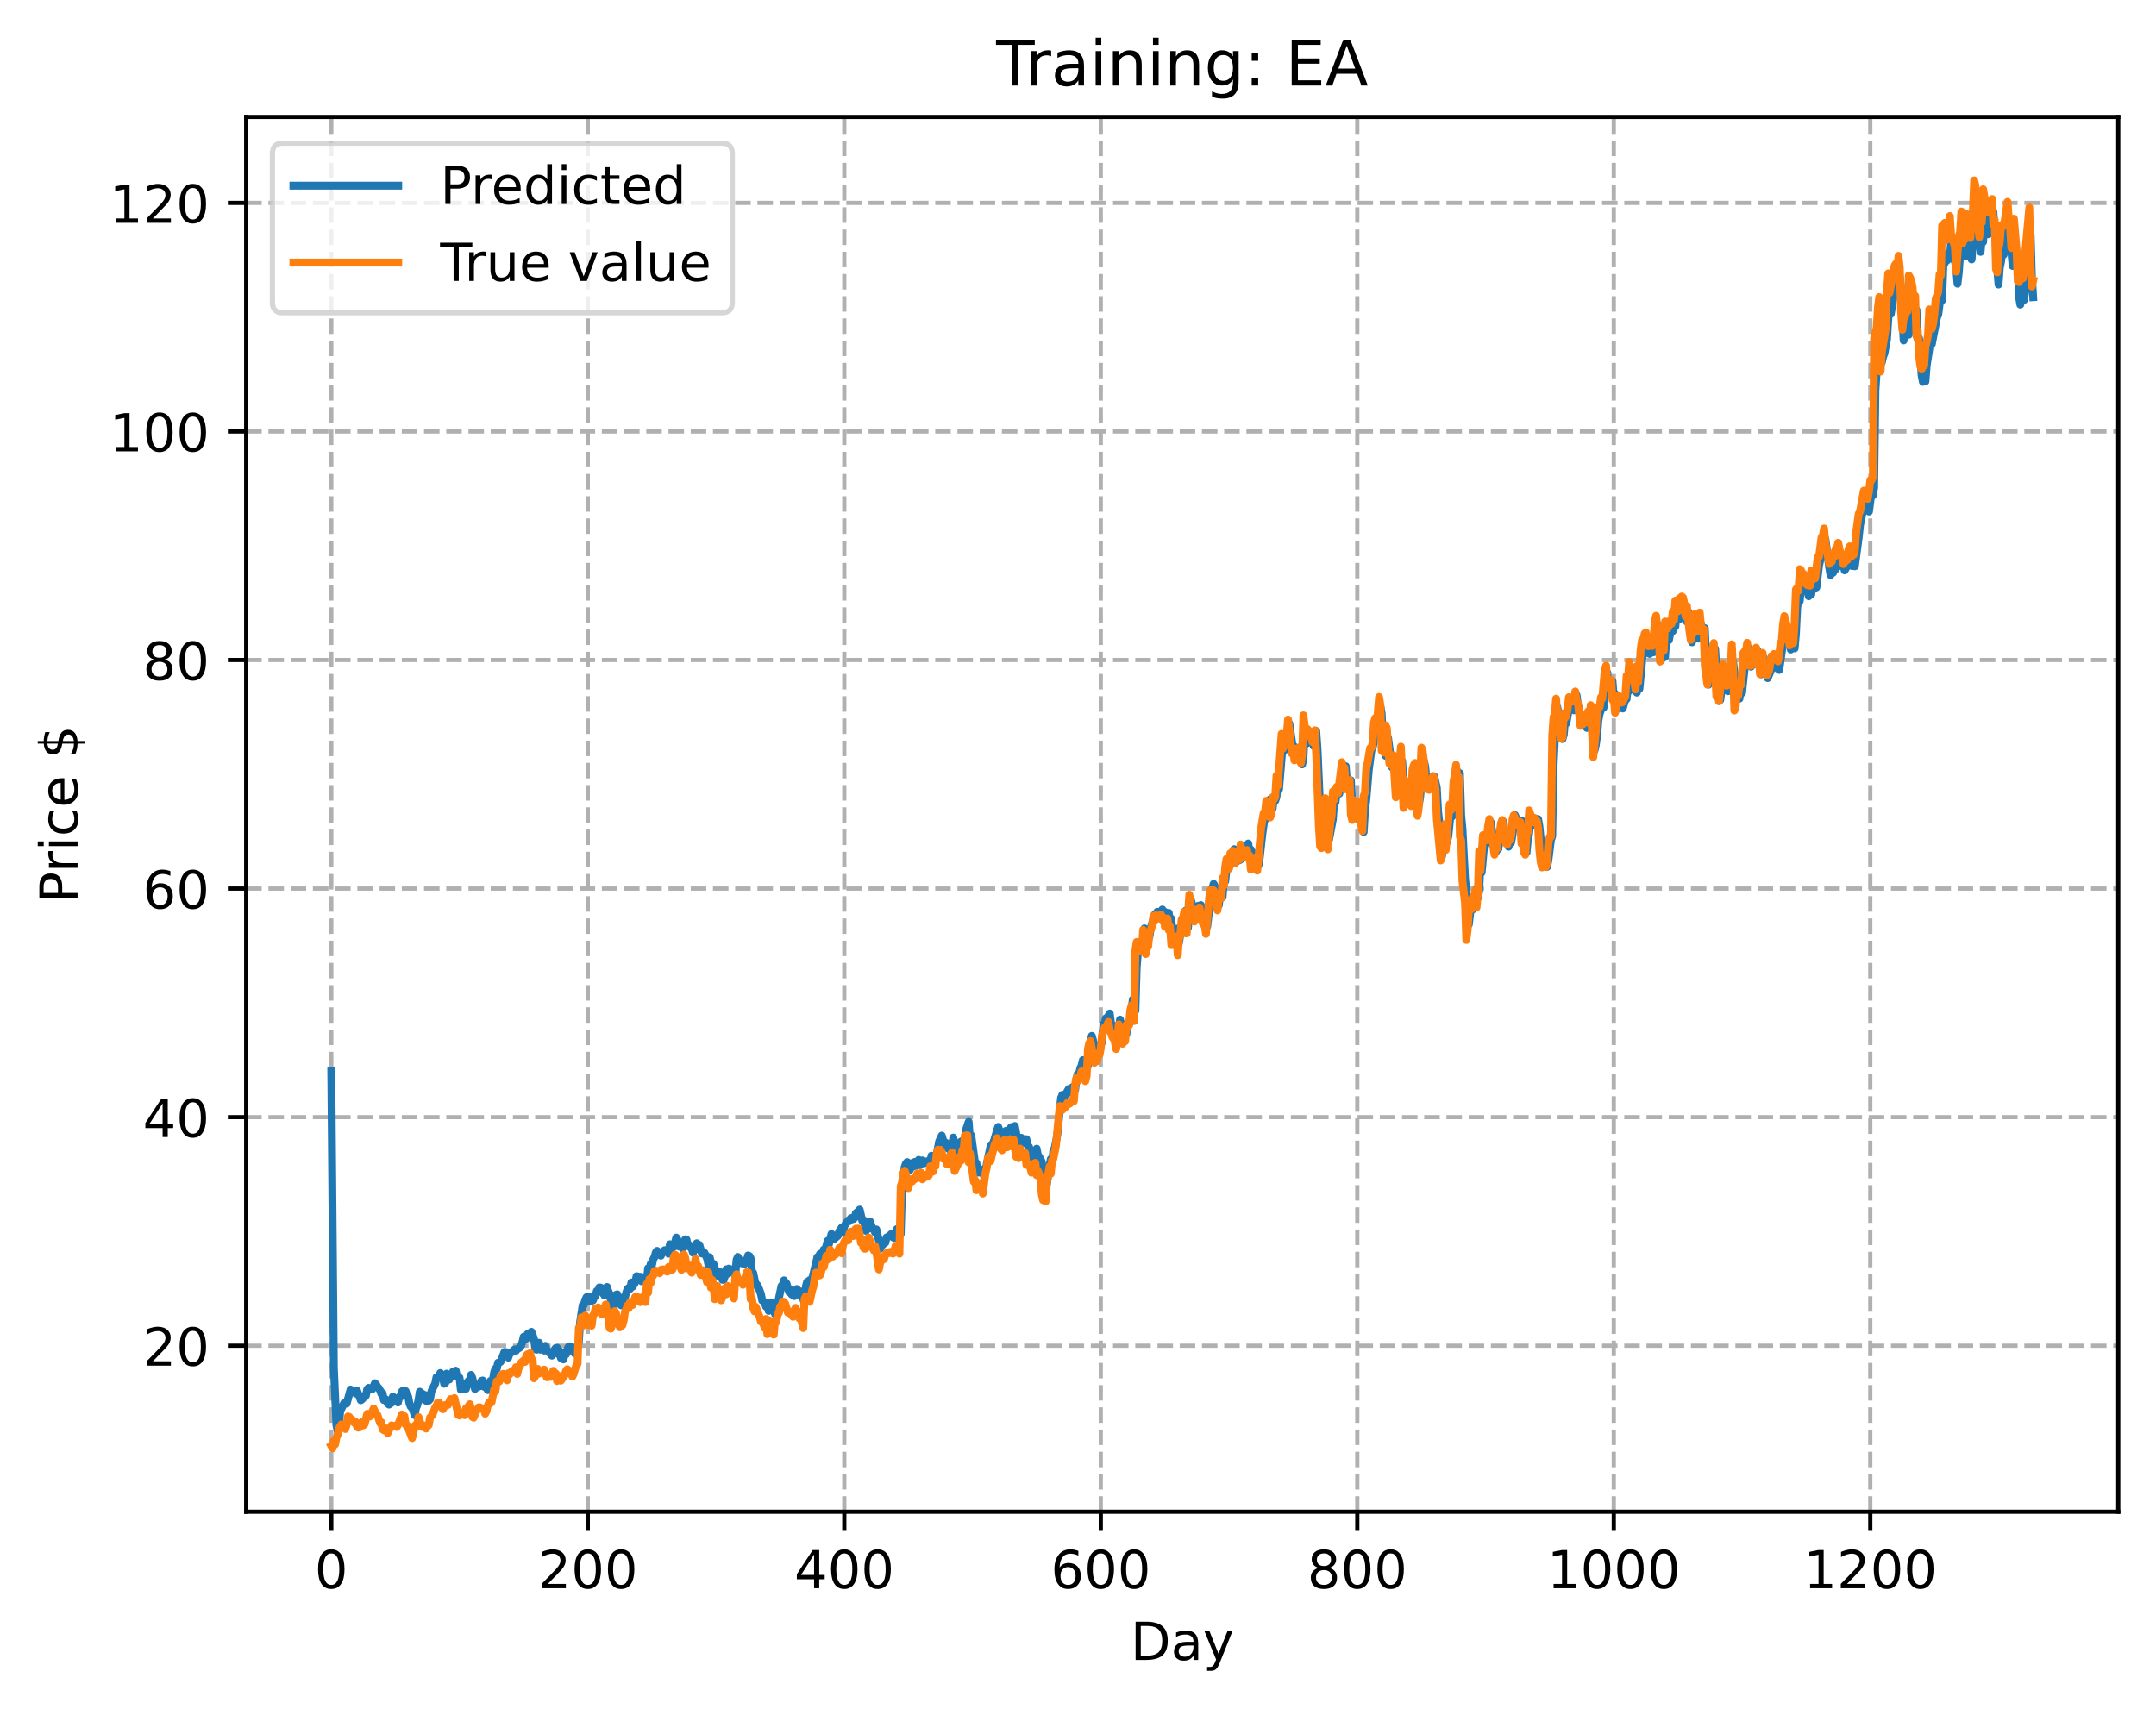 <?xml version="1.0" encoding="utf-8" standalone="no"?>
<!DOCTYPE svg PUBLIC "-//W3C//DTD SVG 1.1//EN"
  "http://www.w3.org/Graphics/SVG/1.1/DTD/svg11.dtd">
<!-- Created with matplotlib (https://matplotlib.org/) -->
<svg height="325.986pt" version="1.1" viewBox="0 0 411.286 325.986" width="411.286pt" xmlns="http://www.w3.org/2000/svg" xmlns:xlink="http://www.w3.org/1999/xlink">
 <defs>
  <style type="text/css">
*{stroke-linecap:butt;stroke-linejoin:round;}
  </style>
 </defs>
 <g id="figure_1">
  <g id="patch_1">
   <path d="M 0 325.986 
L 411.286 325.986 
L 411.286 0 
L 0 0 
z
" style="fill:#ffffff;"/>
  </g>
  <g id="axes_1">
   <g id="patch_2">
    <path d="M 46.966 288.43 
L 404.086 288.43 
L 404.086 22.318 
L 46.966 22.318 
z
" style="fill:#ffffff;"/>
   </g>
   <g id="matplotlib.axis_1">
    <g id="xtick_1">
     <g id="line2d_1">
      <path clip-path="url(#pe36aa7ce24)" d="M 63.198 288.43 
L 63.198 22.318 
" style="fill:none;stroke:#b0b0b0;stroke-dasharray:2.96,1.28;stroke-dashoffset:0;stroke-width:0.8;"/>
     </g>
     <g id="line2d_2">
      <defs>
       <path d="M 0 0 
L 0 3.5 
" id="m200172ede9" style="stroke:#000000;stroke-width:0.8;"/>
      </defs>
      <g>
       <use style="stroke:#000000;stroke-width:0.8;" x="63.198" xlink:href="#m200172ede9" y="288.43"/>
      </g>
     </g>
     <g id="text_1">
      <!-- 0 -->
      <defs>
       <path d="M 31.781 66.406 
Q 24.172 66.406 20.328 58.906 
Q 16.5 51.422 16.5 36.375 
Q 16.5 21.391 20.328 13.891 
Q 24.172 6.391 31.781 6.391 
Q 39.453 6.391 43.281 13.891 
Q 47.125 21.391 47.125 36.375 
Q 47.125 51.422 43.281 58.906 
Q 39.453 66.406 31.781 66.406 
z
M 31.781 74.219 
Q 44.047 74.219 50.516 64.516 
Q 56.984 54.828 56.984 36.375 
Q 56.984 17.969 50.516 8.266 
Q 44.047 -1.422 31.781 -1.422 
Q 19.531 -1.422 13.062 8.266 
Q 6.594 17.969 6.594 36.375 
Q 6.594 54.828 13.062 64.516 
Q 19.531 74.219 31.781 74.219 
z
" id="DejaVuSans-48"/>
      </defs>
      <g transform="translate(60.017 303.029)scale(0.1 -0.1)">
       <use xlink:href="#DejaVuSans-48"/>
      </g>
     </g>
    </g>
    <g id="xtick_2">
     <g id="line2d_3">
      <path clip-path="url(#pe36aa7ce24)" d="M 112.129 288.43 
L 112.129 22.318 
" style="fill:none;stroke:#b0b0b0;stroke-dasharray:2.96,1.28;stroke-dashoffset:0;stroke-width:0.8;"/>
     </g>
     <g id="line2d_4">
      <g>
       <use style="stroke:#000000;stroke-width:0.8;" x="112.129" xlink:href="#m200172ede9" y="288.43"/>
      </g>
     </g>
     <g id="text_2">
      <!-- 200 -->
      <defs>
       <path d="M 19.188 8.297 
L 53.609 8.297 
L 53.609 0 
L 7.328 0 
L 7.328 8.297 
Q 12.938 14.109 22.625 23.891 
Q 32.328 33.688 34.812 36.531 
Q 39.547 41.844 41.422 45.531 
Q 43.312 49.219 43.312 52.781 
Q 43.312 58.594 39.234 62.25 
Q 35.156 65.922 28.609 65.922 
Q 23.969 65.922 18.812 64.312 
Q 13.672 62.703 7.812 59.422 
L 7.812 69.391 
Q 13.766 71.781 18.938 73 
Q 24.125 74.219 28.422 74.219 
Q 39.75 74.219 46.484 68.547 
Q 53.219 62.891 53.219 53.422 
Q 53.219 48.922 51.531 44.891 
Q 49.859 40.875 45.406 35.406 
Q 44.188 33.984 37.641 27.219 
Q 31.109 20.453 19.188 8.297 
z
" id="DejaVuSans-50"/>
      </defs>
      <g transform="translate(102.585 303.029)scale(0.1 -0.1)">
       <use xlink:href="#DejaVuSans-50"/>
       <use x="63.623" xlink:href="#DejaVuSans-48"/>
       <use x="127.246" xlink:href="#DejaVuSans-48"/>
      </g>
     </g>
    </g>
    <g id="xtick_3">
     <g id="line2d_5">
      <path clip-path="url(#pe36aa7ce24)" d="M 161.06 288.43 
L 161.06 22.318 
" style="fill:none;stroke:#b0b0b0;stroke-dasharray:2.96,1.28;stroke-dashoffset:0;stroke-width:0.8;"/>
     </g>
     <g id="line2d_6">
      <g>
       <use style="stroke:#000000;stroke-width:0.8;" x="161.06" xlink:href="#m200172ede9" y="288.43"/>
      </g>
     </g>
     <g id="text_3">
      <!-- 400 -->
      <defs>
       <path d="M 37.797 64.312 
L 12.891 25.391 
L 37.797 25.391 
z
M 35.203 72.906 
L 47.609 72.906 
L 47.609 25.391 
L 58.016 25.391 
L 58.016 17.188 
L 47.609 17.188 
L 47.609 0 
L 37.797 0 
L 37.797 17.188 
L 4.891 17.188 
L 4.891 26.703 
z
" id="DejaVuSans-52"/>
      </defs>
      <g transform="translate(151.516 303.029)scale(0.1 -0.1)">
       <use xlink:href="#DejaVuSans-52"/>
       <use x="63.623" xlink:href="#DejaVuSans-48"/>
       <use x="127.246" xlink:href="#DejaVuSans-48"/>
      </g>
     </g>
    </g>
    <g id="xtick_4">
     <g id="line2d_7">
      <path clip-path="url(#pe36aa7ce24)" d="M 209.99 288.43 
L 209.99 22.318 
" style="fill:none;stroke:#b0b0b0;stroke-dasharray:2.96,1.28;stroke-dashoffset:0;stroke-width:0.8;"/>
     </g>
     <g id="line2d_8">
      <g>
       <use style="stroke:#000000;stroke-width:0.8;" x="209.99" xlink:href="#m200172ede9" y="288.43"/>
      </g>
     </g>
     <g id="text_4">
      <!-- 600 -->
      <defs>
       <path d="M 33.016 40.375 
Q 26.375 40.375 22.484 35.828 
Q 18.609 31.297 18.609 23.391 
Q 18.609 15.531 22.484 10.953 
Q 26.375 6.391 33.016 6.391 
Q 39.656 6.391 43.531 10.953 
Q 47.406 15.531 47.406 23.391 
Q 47.406 31.297 43.531 35.828 
Q 39.656 40.375 33.016 40.375 
z
M 52.594 71.297 
L 52.594 62.312 
Q 48.875 64.062 45.094 64.984 
Q 41.312 65.922 37.594 65.922 
Q 27.828 65.922 22.672 59.328 
Q 17.531 52.734 16.797 39.406 
Q 19.672 43.656 24.016 45.922 
Q 28.375 48.188 33.594 48.188 
Q 44.578 48.188 50.953 41.516 
Q 57.328 34.859 57.328 23.391 
Q 57.328 12.156 50.688 5.359 
Q 44.047 -1.422 33.016 -1.422 
Q 20.359 -1.422 13.672 8.266 
Q 6.984 17.969 6.984 36.375 
Q 6.984 53.656 15.188 63.938 
Q 23.391 74.219 37.203 74.219 
Q 40.922 74.219 44.703 73.484 
Q 48.484 72.75 52.594 71.297 
z
" id="DejaVuSans-54"/>
      </defs>
      <g transform="translate(200.446 303.029)scale(0.1 -0.1)">
       <use xlink:href="#DejaVuSans-54"/>
       <use x="63.623" xlink:href="#DejaVuSans-48"/>
       <use x="127.246" xlink:href="#DejaVuSans-48"/>
      </g>
     </g>
    </g>
    <g id="xtick_5">
     <g id="line2d_9">
      <path clip-path="url(#pe36aa7ce24)" d="M 258.921 288.43 
L 258.921 22.318 
" style="fill:none;stroke:#b0b0b0;stroke-dasharray:2.96,1.28;stroke-dashoffset:0;stroke-width:0.8;"/>
     </g>
     <g id="line2d_10">
      <g>
       <use style="stroke:#000000;stroke-width:0.8;" x="258.921" xlink:href="#m200172ede9" y="288.43"/>
      </g>
     </g>
     <g id="text_5">
      <!-- 800 -->
      <defs>
       <path d="M 31.781 34.625 
Q 24.75 34.625 20.719 30.859 
Q 16.703 27.094 16.703 20.516 
Q 16.703 13.922 20.719 10.156 
Q 24.75 6.391 31.781 6.391 
Q 38.812 6.391 42.859 10.172 
Q 46.922 13.969 46.922 20.516 
Q 46.922 27.094 42.891 30.859 
Q 38.875 34.625 31.781 34.625 
z
M 21.922 38.812 
Q 15.578 40.375 12.031 44.719 
Q 8.5 49.078 8.5 55.328 
Q 8.5 64.062 14.719 69.141 
Q 20.953 74.219 31.781 74.219 
Q 42.672 74.219 48.875 69.141 
Q 55.078 64.062 55.078 55.328 
Q 55.078 49.078 51.531 44.719 
Q 48 40.375 41.703 38.812 
Q 48.828 37.156 52.797 32.312 
Q 56.781 27.484 56.781 20.516 
Q 56.781 9.906 50.312 4.234 
Q 43.844 -1.422 31.781 -1.422 
Q 19.734 -1.422 13.25 4.234 
Q 6.781 9.906 6.781 20.516 
Q 6.781 27.484 10.781 32.312 
Q 14.797 37.156 21.922 38.812 
z
M 18.312 54.391 
Q 18.312 48.734 21.844 45.562 
Q 25.391 42.391 31.781 42.391 
Q 38.141 42.391 41.719 45.562 
Q 45.312 48.734 45.312 54.391 
Q 45.312 60.062 41.719 63.234 
Q 38.141 66.406 31.781 66.406 
Q 25.391 66.406 21.844 63.234 
Q 18.312 60.062 18.312 54.391 
z
" id="DejaVuSans-56"/>
      </defs>
      <g transform="translate(249.377 303.029)scale(0.1 -0.1)">
       <use xlink:href="#DejaVuSans-56"/>
       <use x="63.623" xlink:href="#DejaVuSans-48"/>
       <use x="127.246" xlink:href="#DejaVuSans-48"/>
      </g>
     </g>
    </g>
    <g id="xtick_6">
     <g id="line2d_11">
      <path clip-path="url(#pe36aa7ce24)" d="M 307.851 288.43 
L 307.851 22.318 
" style="fill:none;stroke:#b0b0b0;stroke-dasharray:2.96,1.28;stroke-dashoffset:0;stroke-width:0.8;"/>
     </g>
     <g id="line2d_12">
      <g>
       <use style="stroke:#000000;stroke-width:0.8;" x="307.851" xlink:href="#m200172ede9" y="288.43"/>
      </g>
     </g>
     <g id="text_6">
      <!-- 1000 -->
      <defs>
       <path d="M 12.406 8.297 
L 28.516 8.297 
L 28.516 63.922 
L 10.984 60.406 
L 10.984 69.391 
L 28.422 72.906 
L 38.281 72.906 
L 38.281 8.297 
L 54.391 8.297 
L 54.391 0 
L 12.406 0 
z
" id="DejaVuSans-49"/>
      </defs>
      <g transform="translate(295.126 303.029)scale(0.1 -0.1)">
       <use xlink:href="#DejaVuSans-49"/>
       <use x="63.623" xlink:href="#DejaVuSans-48"/>
       <use x="127.246" xlink:href="#DejaVuSans-48"/>
       <use x="190.869" xlink:href="#DejaVuSans-48"/>
      </g>
     </g>
    </g>
    <g id="xtick_7">
     <g id="line2d_13">
      <path clip-path="url(#pe36aa7ce24)" d="M 356.782 288.43 
L 356.782 22.318 
" style="fill:none;stroke:#b0b0b0;stroke-dasharray:2.96,1.28;stroke-dashoffset:0;stroke-width:0.8;"/>
     </g>
     <g id="line2d_14">
      <g>
       <use style="stroke:#000000;stroke-width:0.8;" x="356.782" xlink:href="#m200172ede9" y="288.43"/>
      </g>
     </g>
     <g id="text_7">
      <!-- 1200 -->
      <g transform="translate(344.057 303.029)scale(0.1 -0.1)">
       <use xlink:href="#DejaVuSans-49"/>
       <use x="63.623" xlink:href="#DejaVuSans-50"/>
       <use x="127.246" xlink:href="#DejaVuSans-48"/>
       <use x="190.869" xlink:href="#DejaVuSans-48"/>
      </g>
     </g>
    </g>
    <g id="text_8">
     <!-- Day -->
     <defs>
      <path d="M 19.672 64.797 
L 19.672 8.109 
L 31.594 8.109 
Q 46.688 8.109 53.688 14.938 
Q 60.688 21.781 60.688 36.531 
Q 60.688 51.172 53.688 57.984 
Q 46.688 64.797 31.594 64.797 
z
M 9.812 72.906 
L 30.078 72.906 
Q 51.266 72.906 61.172 64.094 
Q 71.094 55.281 71.094 36.531 
Q 71.094 17.672 61.125 8.828 
Q 51.172 0 30.078 0 
L 9.812 0 
z
" id="DejaVuSans-68"/>
      <path d="M 34.281 27.484 
Q 23.391 27.484 19.188 25 
Q 14.984 22.516 14.984 16.5 
Q 14.984 11.719 18.141 8.906 
Q 21.297 6.109 26.703 6.109 
Q 34.188 6.109 38.703 11.406 
Q 43.219 16.703 43.219 25.484 
L 43.219 27.484 
z
M 52.203 31.203 
L 52.203 0 
L 43.219 0 
L 43.219 8.297 
Q 40.141 3.328 35.547 0.953 
Q 30.953 -1.422 24.312 -1.422 
Q 15.922 -1.422 10.953 3.297 
Q 6 8.016 6 15.922 
Q 6 25.141 12.172 29.828 
Q 18.359 34.516 30.609 34.516 
L 43.219 34.516 
L 43.219 35.406 
Q 43.219 41.609 39.141 45 
Q 35.062 48.391 27.688 48.391 
Q 23 48.391 18.547 47.266 
Q 14.109 46.141 10.016 43.891 
L 10.016 52.203 
Q 14.938 54.109 19.578 55.047 
Q 24.219 56 28.609 56 
Q 40.484 56 46.344 49.844 
Q 52.203 43.703 52.203 31.203 
z
" id="DejaVuSans-97"/>
      <path d="M 32.172 -5.078 
Q 28.375 -14.844 24.75 -17.812 
Q 21.141 -20.797 15.094 -20.797 
L 7.906 -20.797 
L 7.906 -13.281 
L 13.188 -13.281 
Q 16.891 -13.281 18.938 -11.516 
Q 21 -9.766 23.484 -3.219 
L 25.094 0.875 
L 2.984 54.688 
L 12.5 54.688 
L 29.594 11.922 
L 46.688 54.688 
L 56.203 54.688 
z
" id="DejaVuSans-121"/>
     </defs>
     <g transform="translate(215.652 316.707)scale(0.1 -0.1)">
      <use xlink:href="#DejaVuSans-68"/>
      <use x="77.002" xlink:href="#DejaVuSans-97"/>
      <use x="138.281" xlink:href="#DejaVuSans-121"/>
     </g>
    </g>
   </g>
   <g id="matplotlib.axis_2">
    <g id="ytick_1">
     <g id="line2d_15">
      <path clip-path="url(#pe36aa7ce24)" d="M 46.966 256.754 
L 404.086 256.754 
" style="fill:none;stroke:#b0b0b0;stroke-dasharray:2.96,1.28;stroke-dashoffset:0;stroke-width:0.8;"/>
     </g>
     <g id="line2d_16">
      <defs>
       <path d="M 0 0 
L -3.5 0 
" id="m8db4b758b6" style="stroke:#000000;stroke-width:0.8;"/>
      </defs>
      <g>
       <use style="stroke:#000000;stroke-width:0.8;" x="46.966" xlink:href="#m8db4b758b6" y="256.754"/>
      </g>
     </g>
     <g id="text_9">
      <!-- 20 -->
      <g transform="translate(27.241 260.553)scale(0.1 -0.1)">
       <use xlink:href="#DejaVuSans-50"/>
       <use x="63.623" xlink:href="#DejaVuSans-48"/>
      </g>
     </g>
    </g>
    <g id="ytick_2">
     <g id="line2d_17">
      <path clip-path="url(#pe36aa7ce24)" d="M 46.966 213.145 
L 404.086 213.145 
" style="fill:none;stroke:#b0b0b0;stroke-dasharray:2.96,1.28;stroke-dashoffset:0;stroke-width:0.8;"/>
     </g>
     <g id="line2d_18">
      <g>
       <use style="stroke:#000000;stroke-width:0.8;" x="46.966" xlink:href="#m8db4b758b6" y="213.145"/>
      </g>
     </g>
     <g id="text_10">
      <!-- 40 -->
      <g transform="translate(27.241 216.944)scale(0.1 -0.1)">
       <use xlink:href="#DejaVuSans-52"/>
       <use x="63.623" xlink:href="#DejaVuSans-48"/>
      </g>
     </g>
    </g>
    <g id="ytick_3">
     <g id="line2d_19">
      <path clip-path="url(#pe36aa7ce24)" d="M 46.966 169.536 
L 404.086 169.536 
" style="fill:none;stroke:#b0b0b0;stroke-dasharray:2.96,1.28;stroke-dashoffset:0;stroke-width:0.8;"/>
     </g>
     <g id="line2d_20">
      <g>
       <use style="stroke:#000000;stroke-width:0.8;" x="46.966" xlink:href="#m8db4b758b6" y="169.536"/>
      </g>
     </g>
     <g id="text_11">
      <!-- 60 -->
      <g transform="translate(27.241 173.335)scale(0.1 -0.1)">
       <use xlink:href="#DejaVuSans-54"/>
       <use x="63.623" xlink:href="#DejaVuSans-48"/>
      </g>
     </g>
    </g>
    <g id="ytick_4">
     <g id="line2d_21">
      <path clip-path="url(#pe36aa7ce24)" d="M 46.966 125.927 
L 404.086 125.927 
" style="fill:none;stroke:#b0b0b0;stroke-dasharray:2.96,1.28;stroke-dashoffset:0;stroke-width:0.8;"/>
     </g>
     <g id="line2d_22">
      <g>
       <use style="stroke:#000000;stroke-width:0.8;" x="46.966" xlink:href="#m8db4b758b6" y="125.927"/>
      </g>
     </g>
     <g id="text_12">
      <!-- 80 -->
      <g transform="translate(27.241 129.726)scale(0.1 -0.1)">
       <use xlink:href="#DejaVuSans-56"/>
       <use x="63.623" xlink:href="#DejaVuSans-48"/>
      </g>
     </g>
    </g>
    <g id="ytick_5">
     <g id="line2d_23">
      <path clip-path="url(#pe36aa7ce24)" d="M 46.966 82.318 
L 404.086 82.318 
" style="fill:none;stroke:#b0b0b0;stroke-dasharray:2.96,1.28;stroke-dashoffset:0;stroke-width:0.8;"/>
     </g>
     <g id="line2d_24">
      <g>
       <use style="stroke:#000000;stroke-width:0.8;" x="46.966" xlink:href="#m8db4b758b6" y="82.318"/>
      </g>
     </g>
     <g id="text_13">
      <!-- 100 -->
      <g transform="translate(20.878 86.118)scale(0.1 -0.1)">
       <use xlink:href="#DejaVuSans-49"/>
       <use x="63.623" xlink:href="#DejaVuSans-48"/>
       <use x="127.246" xlink:href="#DejaVuSans-48"/>
      </g>
     </g>
    </g>
    <g id="ytick_6">
     <g id="line2d_25">
      <path clip-path="url(#pe36aa7ce24)" d="M 46.966 38.71 
L 404.086 38.71 
" style="fill:none;stroke:#b0b0b0;stroke-dasharray:2.96,1.28;stroke-dashoffset:0;stroke-width:0.8;"/>
     </g>
     <g id="line2d_26">
      <g>
       <use style="stroke:#000000;stroke-width:0.8;" x="46.966" xlink:href="#m8db4b758b6" y="38.71"/>
      </g>
     </g>
     <g id="text_14">
      <!-- 120 -->
      <g transform="translate(20.878 42.509)scale(0.1 -0.1)">
       <use xlink:href="#DejaVuSans-49"/>
       <use x="63.623" xlink:href="#DejaVuSans-50"/>
       <use x="127.246" xlink:href="#DejaVuSans-48"/>
      </g>
     </g>
    </g>
    <g id="text_15">
     <!-- Price $ -->
     <defs>
      <path d="M 19.672 64.797 
L 19.672 37.406 
L 32.078 37.406 
Q 38.969 37.406 42.719 40.969 
Q 46.484 44.531 46.484 51.125 
Q 46.484 57.672 42.719 61.234 
Q 38.969 64.797 32.078 64.797 
z
M 9.812 72.906 
L 32.078 72.906 
Q 44.344 72.906 50.609 67.359 
Q 56.891 61.812 56.891 51.125 
Q 56.891 40.328 50.609 34.812 
Q 44.344 29.297 32.078 29.297 
L 19.672 29.297 
L 19.672 0 
L 9.812 0 
z
" id="DejaVuSans-80"/>
      <path d="M 41.109 46.297 
Q 39.594 47.172 37.812 47.578 
Q 36.031 48 33.891 48 
Q 26.266 48 22.188 43.047 
Q 18.109 38.094 18.109 28.812 
L 18.109 0 
L 9.078 0 
L 9.078 54.688 
L 18.109 54.688 
L 18.109 46.188 
Q 20.953 51.172 25.484 53.578 
Q 30.031 56 36.531 56 
Q 37.453 56 38.578 55.875 
Q 39.703 55.766 41.062 55.516 
z
" id="DejaVuSans-114"/>
      <path d="M 9.422 54.688 
L 18.406 54.688 
L 18.406 0 
L 9.422 0 
z
M 9.422 75.984 
L 18.406 75.984 
L 18.406 64.594 
L 9.422 64.594 
z
" id="DejaVuSans-105"/>
      <path d="M 48.781 52.594 
L 48.781 44.188 
Q 44.969 46.297 41.141 47.344 
Q 37.312 48.391 33.406 48.391 
Q 24.656 48.391 19.812 42.844 
Q 14.984 37.312 14.984 27.297 
Q 14.984 17.281 19.812 11.734 
Q 24.656 6.203 33.406 6.203 
Q 37.312 6.203 41.141 7.25 
Q 44.969 8.297 48.781 10.406 
L 48.781 2.094 
Q 45.016 0.344 40.984 -0.531 
Q 36.969 -1.422 32.422 -1.422 
Q 20.062 -1.422 12.781 6.344 
Q 5.516 14.109 5.516 27.297 
Q 5.516 40.672 12.859 48.328 
Q 20.219 56 33.016 56 
Q 37.156 56 41.109 55.141 
Q 45.062 54.297 48.781 52.594 
z
" id="DejaVuSans-99"/>
      <path d="M 56.203 29.594 
L 56.203 25.203 
L 14.891 25.203 
Q 15.484 15.922 20.484 11.062 
Q 25.484 6.203 34.422 6.203 
Q 39.594 6.203 44.453 7.469 
Q 49.312 8.734 54.109 11.281 
L 54.109 2.781 
Q 49.266 0.734 44.188 -0.344 
Q 39.109 -1.422 33.891 -1.422 
Q 20.797 -1.422 13.156 6.188 
Q 5.516 13.812 5.516 26.812 
Q 5.516 40.234 12.766 48.109 
Q 20.016 56 32.328 56 
Q 43.359 56 49.781 48.891 
Q 56.203 41.797 56.203 29.594 
z
M 47.219 32.234 
Q 47.125 39.594 43.094 43.984 
Q 39.062 48.391 32.422 48.391 
Q 24.906 48.391 20.391 44.141 
Q 15.875 39.891 15.188 32.172 
z
" id="DejaVuSans-101"/>
      <path id="DejaVuSans-32"/>
      <path d="M 33.797 -14.703 
L 28.906 -14.703 
L 28.859 0 
Q 23.734 0.094 18.609 1.188 
Q 13.484 2.297 8.297 4.5 
L 8.297 13.281 
Q 13.281 10.156 18.375 8.562 
Q 23.484 6.984 28.906 6.938 
L 28.906 29.203 
Q 18.109 30.953 13.203 35.156 
Q 8.297 39.359 8.297 46.688 
Q 8.297 54.641 13.625 59.219 
Q 18.953 63.812 28.906 64.5 
L 28.906 75.984 
L 33.797 75.984 
L 33.797 64.656 
Q 38.328 64.453 42.578 63.688 
Q 46.828 62.938 50.875 61.625 
L 50.875 53.078 
Q 46.828 55.125 42.547 56.25 
Q 38.281 57.375 33.797 57.562 
L 33.797 36.719 
Q 44.875 35.016 50.094 30.609 
Q 55.328 26.219 55.328 18.609 
Q 55.328 10.359 49.781 5.594 
Q 44.234 0.828 33.797 0.094 
z
M 28.906 37.594 
L 28.906 57.625 
Q 23.25 56.984 20.266 54.391 
Q 17.281 51.812 17.281 47.516 
Q 17.281 43.312 20.031 40.969 
Q 22.797 38.625 28.906 37.594 
z
M 33.797 28.219 
L 33.797 7.078 
Q 39.984 7.906 43.141 10.594 
Q 46.297 13.281 46.297 17.672 
Q 46.297 21.969 43.281 24.5 
Q 40.281 27.047 33.797 28.219 
z
" id="DejaVuSans-36"/>
     </defs>
     <g transform="translate(14.798 172.342)rotate(-90)scale(0.1 -0.1)">
      <use xlink:href="#DejaVuSans-80"/>
      <use x="58.553" xlink:href="#DejaVuSans-114"/>
      <use x="99.666" xlink:href="#DejaVuSans-105"/>
      <use x="127.449" xlink:href="#DejaVuSans-99"/>
      <use x="182.43" xlink:href="#DejaVuSans-101"/>
      <use x="243.953" xlink:href="#DejaVuSans-32"/>
      <use x="275.74" xlink:href="#DejaVuSans-36"/>
     </g>
    </g>
   </g>
   <g id="line2d_27">
    <path clip-path="url(#pe36aa7ce24)" d="M 63.198 204.399 
L 63.688 260.976 
L 64.177 271.941 
L 64.422 273.054 
L 64.666 271.913 
L 64.911 269.062 
L 65.156 268.738 
L 65.645 267.708 
L 65.89 267.632 
L 66.134 267.794 
L 66.868 265.112 
L 67.357 265.45 
L 67.847 265.865 
L 68.091 265.307 
L 68.825 267.16 
L 69.07 266.997 
L 69.315 266.397 
L 69.559 266.579 
L 69.804 266.267 
L 70.049 265.076 
L 70.293 264.799 
L 71.027 265.037 
L 71.517 263.913 
L 71.761 264.155 
L 72.006 264.621 
L 72.251 264.838 
L 72.495 265.271 
L 72.74 265.947 
L 72.984 265.793 
L 73.229 267.13 
L 73.474 266.972 
L 73.718 267.051 
L 73.963 267.793 
L 74.208 267.994 
L 74.697 267.65 
L 74.942 266.468 
L 75.186 267.205 
L 75.431 267.04 
L 75.92 267.591 
L 76.165 266.53 
L 76.41 266.507 
L 76.654 265.511 
L 76.899 265.296 
L 77.144 265.479 
L 77.388 265.42 
L 77.633 266.273 
L 77.878 266.508 
L 78.122 267.838 
L 78.367 268.402 
L 78.611 268.474 
L 79.101 270.008 
L 79.345 268.695 
L 79.59 268.126 
L 79.835 267.106 
L 80.079 265.532 
L 80.324 266.039 
L 80.569 265.902 
L 80.813 267.013 
L 81.058 266.157 
L 81.303 267.28 
L 81.792 267.241 
L 82.037 266.965 
L 82.281 265.475 
L 83.015 263.984 
L 83.26 262.768 
L 83.505 262.889 
L 83.994 261.962 
L 84.239 262.748 
L 84.483 262.735 
L 84.728 264.012 
L 84.972 263.834 
L 85.217 262.08 
L 85.462 263.031 
L 85.706 263.216 
L 85.951 262.415 
L 86.196 262.687 
L 86.44 261.678 
L 86.685 262.136 
L 86.93 261.517 
L 87.174 262.543 
L 87.664 262.865 
L 87.908 265.139 
L 88.398 263.933 
L 88.642 265.09 
L 88.887 264.988 
L 89.376 263.449 
L 89.621 263.488 
L 89.866 262.323 
L 90.11 262.931 
L 90.599 265.015 
L 90.844 264.628 
L 91.089 264.691 
L 91.333 264.487 
L 91.578 264.477 
L 91.823 263.478 
L 92.067 263.393 
L 92.312 264.555 
L 92.801 264.8 
L 93.046 265.225 
L 93.291 263.878 
L 93.535 263.496 
L 93.78 263.538 
L 94.025 263.315 
L 94.269 261.811 
L 94.514 261.129 
L 94.759 261.219 
L 95.003 260 
L 95.248 259.98 
L 95.493 259.825 
L 96.227 257.943 
L 96.716 258.011 
L 96.96 259.025 
L 97.205 258.309 
L 97.45 257.978 
L 97.694 257.978 
L 98.184 257.451 
L 98.428 257.712 
L 98.673 257.408 
L 99.162 257.127 
L 99.407 256.751 
L 99.652 256.085 
L 99.896 255.053 
L 100.141 255.068 
L 100.386 255.431 
L 100.63 254.526 
L 101.12 254.422 
L 101.364 254.102 
L 101.854 255.376 
L 102.098 257.255 
L 102.343 257.522 
L 102.832 256.186 
L 103.077 257.511 
L 103.321 256.859 
L 103.811 257.681 
L 104.055 256.79 
L 104.3 257.552 
L 105.034 258.321 
L 105.279 258.654 
L 105.768 257.532 
L 106.013 257.2 
L 106.257 257.133 
L 106.502 258.36 
L 106.747 257.746 
L 106.991 259.104 
L 107.236 258.89 
L 107.481 259.366 
L 107.725 258.379 
L 107.97 258.413 
L 108.215 257.461 
L 108.459 256.968 
L 108.704 256.868 
L 108.948 256.893 
L 109.193 257.707 
L 109.682 258.278 
L 109.927 257.299 
L 110.172 256.966 
L 110.416 256.127 
L 110.661 252.211 
L 111.15 249.002 
L 111.395 248.945 
L 111.64 248.002 
L 111.884 247.509 
L 112.129 247.332 
L 112.374 247.396 
L 112.618 248.31 
L 112.863 248.065 
L 113.108 248.126 
L 113.352 247.486 
L 113.597 247.277 
L 113.842 246.334 
L 114.086 246.46 
L 114.331 245.635 
L 114.575 245.659 
L 114.82 246.056 
L 115.065 246.792 
L 115.309 247.171 
L 115.554 245.718 
L 115.799 245.544 
L 116.043 246.39 
L 116.288 246.836 
L 116.777 249.293 
L 117.022 249.073 
L 117.511 247.037 
L 117.756 246.949 
L 118.245 248.304 
L 118.49 249.052 
L 118.735 248.978 
L 118.979 248.373 
L 119.469 246.605 
L 119.713 245.907 
L 119.958 245.713 
L 120.203 245.896 
L 120.447 244.691 
L 120.692 245.484 
L 121.181 244.645 
L 121.426 243.49 
L 121.67 243.542 
L 121.915 243.736 
L 122.16 243.597 
L 122.404 244.46 
L 122.894 243.652 
L 123.138 244.134 
L 123.383 244.36 
L 123.628 241.977 
L 123.872 242.407 
L 124.117 241.162 
L 124.362 241.423 
L 124.606 240.312 
L 124.851 239.834 
L 125.096 238.964 
L 125.34 238.661 
L 125.83 239.1 
L 126.074 239.581 
L 126.319 238.971 
L 126.808 238.52 
L 127.053 238.882 
L 127.297 238.592 
L 127.542 239.197 
L 127.787 237.396 
L 128.031 238.524 
L 128.276 237.82 
L 128.521 237.912 
L 129.01 236.123 
L 129.255 236.549 
L 129.499 237.817 
L 129.744 237.611 
L 129.989 237.06 
L 130.233 238.286 
L 130.478 237.003 
L 130.723 236.454 
L 130.967 236.515 
L 131.212 237.752 
L 131.457 237.522 
L 131.701 237.998 
L 131.946 238.205 
L 132.191 239.016 
L 132.68 238.221 
L 132.924 237.204 
L 133.169 237.8 
L 133.414 237.524 
L 133.903 239.165 
L 134.148 238.992 
L 134.392 239.036 
L 134.882 240.112 
L 135.126 241.265 
L 135.371 239.856 
L 135.86 241.759 
L 136.105 241.136 
L 136.35 241.881 
L 136.594 243.254 
L 136.839 243.385 
L 137.084 242.575 
L 137.328 242.684 
L 137.573 242.944 
L 137.818 244.187 
L 138.062 244.181 
L 138.307 243.397 
L 138.551 242.172 
L 138.796 243.038 
L 139.041 242.041 
L 139.53 242.782 
L 139.775 242.162 
L 140.019 242.061 
L 140.264 243.387 
L 140.509 240.344 
L 140.753 239.824 
L 140.998 240.718 
L 141.243 240.462 
L 141.487 241.037 
L 141.732 240.736 
L 141.977 241.197 
L 142.221 240.449 
L 142.466 240.501 
L 142.711 239.529 
L 142.955 239.642 
L 143.2 240.074 
L 143.445 242.608 
L 143.689 242.868 
L 144.178 245.219 
L 144.423 245.13 
L 144.668 245.581 
L 145.157 246.883 
L 145.402 248.139 
L 145.646 248.286 
L 145.891 248.632 
L 146.136 249.318 
L 146.38 248.539 
L 146.625 250.115 
L 146.87 249.071 
L 147.114 248.633 
L 147.359 248.662 
L 147.604 250.087 
L 147.848 250.729 
L 148.093 248.862 
L 148.338 248.85 
L 149.072 245.367 
L 149.316 245.158 
L 149.561 244.286 
L 149.806 244.742 
L 150.05 244.902 
L 150.539 246.534 
L 150.784 246.122 
L 151.029 246.99 
L 151.273 246.836 
L 151.518 247.288 
L 151.763 246.94 
L 152.007 245.934 
L 152.252 246.673 
L 152.497 246.338 
L 152.741 247.242 
L 152.986 247.422 
L 153.231 247.866 
L 153.475 248.629 
L 153.72 245.469 
L 153.965 244.573 
L 154.209 244.495 
L 154.454 244.235 
L 154.699 245.001 
L 155.922 239.855 
L 156.166 239.898 
L 156.411 239.232 
L 156.656 239.878 
L 157.145 238.408 
L 157.39 238.632 
L 157.879 236.749 
L 158.124 237.434 
L 158.613 235.424 
L 158.858 235.787 
L 159.102 236.413 
L 159.836 235.78 
L 160.081 234.925 
L 160.57 234.203 
L 160.815 235.2 
L 161.06 233.928 
L 161.549 233.184 
L 161.794 232.863 
L 162.038 232.987 
L 162.283 232.451 
L 162.527 232.354 
L 162.772 232.594 
L 163.017 232.376 
L 163.261 231.495 
L 163.506 231.275 
L 163.751 231.59 
L 163.995 230.778 
L 164.485 232.919 
L 164.729 232.781 
L 165.219 234.839 
L 165.463 234.394 
L 165.708 234.358 
L 165.953 233.033 
L 166.442 234.458 
L 166.687 234.492 
L 166.931 235.149 
L 167.176 234.567 
L 167.665 236.721 
L 167.91 238.257 
L 168.154 237.495 
L 168.399 237.513 
L 168.644 236.832 
L 168.888 237.094 
L 169.133 236.079 
L 169.378 236.016 
L 170.112 235.376 
L 170.356 236.083 
L 170.601 236.204 
L 170.846 235.678 
L 171.09 234.506 
L 171.335 235.827 
L 171.58 234.173 
L 171.824 235.469 
L 172.069 227.294 
L 172.558 222.701 
L 172.803 222.011 
L 173.048 221.716 
L 173.292 221.876 
L 173.537 223.272 
L 173.782 222.801 
L 174.026 221.902 
L 174.271 222.547 
L 174.515 221.681 
L 174.76 222.443 
L 175.249 221.299 
L 175.494 222.319 
L 175.739 221.621 
L 175.983 221.398 
L 176.228 221.957 
L 176.473 221.665 
L 176.717 221.594 
L 176.962 221.946 
L 177.207 221.41 
L 177.451 221.759 
L 177.696 220.503 
L 177.941 221.383 
L 178.675 220.266 
L 179.164 217.731 
L 179.653 216.665 
L 180.142 218.392 
L 180.387 217.999 
L 180.632 218.45 
L 180.876 219.156 
L 181.121 219.303 
L 181.366 218.985 
L 181.61 218.444 
L 181.855 217.036 
L 182.344 219.887 
L 182.589 219.815 
L 182.834 219.602 
L 183.078 218.909 
L 183.323 217.801 
L 183.568 219.018 
L 183.812 217.455 
L 184.057 217.134 
L 184.302 215.46 
L 184.791 214.035 
L 185.036 217.434 
L 185.28 216.634 
L 186.014 221.999 
L 186.259 221.896 
L 186.503 223.735 
L 186.748 223.713 
L 186.993 223.098 
L 187.237 223.544 
L 187.482 223.167 
L 187.727 224.509 
L 188.95 218.668 
L 189.195 219.371 
L 189.439 218.081 
L 189.684 217.454 
L 190.173 215.703 
L 190.418 215.005 
L 191.397 217.585 
L 191.641 216.174 
L 191.886 215.76 
L 192.13 215.952 
L 192.375 215.94 
L 192.62 215.816 
L 192.864 215.057 
L 193.109 215.98 
L 193.598 214.836 
L 194.088 217.472 
L 194.332 217.102 
L 194.577 218.337 
L 194.822 217.083 
L 195.311 218.04 
L 195.556 217.916 
L 195.8 217.354 
L 196.045 218.585 
L 196.29 218.783 
L 197.024 221.366 
L 197.268 220.849 
L 197.513 219.636 
L 197.758 219.164 
L 198.002 220.452 
L 198.247 220.717 
L 198.736 221.669 
L 199.225 225.119 
L 199.47 224.945 
L 199.715 225.859 
L 200.204 222.531 
L 200.449 221.149 
L 200.693 221.894 
L 200.938 219.505 
L 201.183 219.08 
L 201.672 216.688 
L 202.161 211.992 
L 202.406 209.497 
L 202.651 208.893 
L 202.895 209.469 
L 203.874 207.766 
L 204.118 208.446 
L 204.608 207.392 
L 204.852 207.572 
L 205.097 207.964 
L 205.342 205.843 
L 205.586 204.9 
L 205.831 204.965 
L 206.076 203.842 
L 206.32 203.295 
L 206.565 202.27 
L 206.81 203.214 
L 207.054 202.378 
L 207.299 203.98 
L 207.544 203.276 
L 207.788 200.101 
L 208.278 197.639 
L 208.767 199.424 
L 209.012 200.642 
L 209.256 199.671 
L 209.501 200.609 
L 209.746 199.44 
L 209.99 199.272 
L 210.235 198.832 
L 210.479 195.528 
L 210.724 195.117 
L 210.969 194.271 
L 211.213 194.652 
L 211.458 193.773 
L 211.703 193.366 
L 211.947 195.279 
L 212.437 195.788 
L 212.681 196.42 
L 212.926 196.627 
L 213.171 197.947 
L 213.66 194.529 
L 213.905 195.498 
L 214.149 195.821 
L 214.394 197.264 
L 214.639 196.527 
L 214.883 197.325 
L 215.128 195.344 
L 215.373 195.541 
L 215.617 194.365 
L 216.106 190.69 
L 216.351 191.455 
L 216.596 192.839 
L 216.84 184.506 
L 217.085 181.621 
L 217.33 181.185 
L 217.574 179.776 
L 217.819 180.477 
L 218.064 179.886 
L 218.308 177.129 
L 218.798 179.916 
L 219.287 178.646 
L 219.532 177.004 
L 220.266 174.494 
L 220.51 175.07 
L 220.755 173.973 
L 221 174.6 
L 221.244 173.911 
L 221.489 174.701 
L 221.734 173.522 
L 221.978 174.921 
L 222.223 173.975 
L 222.467 175.61 
L 222.712 174.544 
L 222.957 174.168 
L 223.201 175.867 
L 223.446 175.275 
L 223.691 178.423 
L 224.18 178.565 
L 224.425 178.422 
L 224.669 177.166 
L 224.914 179.863 
L 225.648 175.109 
L 225.893 175.52 
L 226.137 173.765 
L 226.382 176.242 
L 226.627 177.005 
L 227.116 171.429 
L 227.361 172.345 
L 227.605 174.205 
L 227.85 173.378 
L 228.094 174.927 
L 228.584 172.821 
L 228.828 173.897 
L 229.073 172.682 
L 229.562 174.723 
L 229.807 175.413 
L 230.052 175.159 
L 230.296 176.732 
L 230.786 172.727 
L 231.03 170.234 
L 231.52 168.64 
L 231.764 169.129 
L 232.498 172.739 
L 232.743 170.937 
L 232.988 171.14 
L 233.232 171.176 
L 233.477 167.675 
L 233.722 168.158 
L 234.211 163.702 
L 234.455 164.092 
L 234.7 165.077 
L 234.945 162.888 
L 235.189 163.116 
L 235.434 162.013 
L 235.923 164.38 
L 236.168 163.355 
L 236.413 164.144 
L 236.657 163.999 
L 236.902 161.79 
L 237.391 163.04 
L 237.636 162.162 
L 237.881 161.902 
L 238.125 160.93 
L 238.37 162.655 
L 238.615 162.091 
L 238.859 164.263 
L 239.104 164.441 
L 239.349 163.162 
L 239.593 163.139 
L 239.838 162.723 
L 240.082 165.075 
L 240.327 163.534 
L 240.816 159.065 
L 241.306 155.63 
L 241.55 156.221 
L 241.795 153.502 
L 242.04 153.582 
L 242.284 152.507 
L 242.529 154.888 
L 242.774 154.261 
L 243.018 152.175 
L 243.263 152.796 
L 243.508 152.056 
L 243.752 149.19 
L 243.997 150.588 
L 244.731 141.626 
L 244.976 143.202 
L 245.709 140.26 
L 245.954 138.039 
L 246.688 143 
L 246.933 142.463 
L 247.177 144.451 
L 247.422 142.909 
L 247.667 142.895 
L 247.911 142.611 
L 248.156 144.713 
L 248.401 145.85 
L 248.645 144.796 
L 248.89 139.904 
L 249.379 141.795 
L 249.624 139.719 
L 250.113 141.21 
L 250.358 141.495 
L 250.603 142.344 
L 251.092 139.46 
L 251.337 142.916 
L 252.07 159.641 
L 252.315 160.814 
L 252.56 157.17 
L 253.049 153.688 
L 253.294 155.808 
L 253.538 160.18 
L 254.272 156.286 
L 254.517 152.742 
L 254.762 153.086 
L 255.006 151.031 
L 255.251 150.477 
L 255.496 151.421 
L 256.23 146.167 
L 256.474 147.569 
L 256.719 146.19 
L 256.964 149.541 
L 257.208 148.601 
L 257.453 150.346 
L 257.697 148.883 
L 257.942 153.461 
L 258.187 154.363 
L 258.431 152.853 
L 258.921 156.096 
L 259.165 153.71 
L 259.41 155.652 
L 259.655 156.327 
L 260.144 158.747 
L 260.389 154.561 
L 260.633 152.682 
L 261.123 146.846 
L 261.612 143.151 
L 261.857 142.627 
L 262.101 141.489 
L 262.346 138.851 
L 262.591 137.622 
L 262.835 139.004 
L 263.325 134.737 
L 263.569 136.063 
L 263.814 141.216 
L 264.303 144.197 
L 264.548 140.783 
L 264.792 140.738 
L 265.526 146.377 
L 266.016 144.27 
L 266.505 150.426 
L 266.75 151.316 
L 266.994 151.012 
L 267.484 145.221 
L 267.973 152.489 
L 268.218 149.878 
L 268.462 150.94 
L 268.707 152.534 
L 269.196 149.586 
L 269.441 152.363 
L 269.685 148.463 
L 269.93 146.507 
L 270.175 146.024 
L 270.419 151.061 
L 270.664 153.562 
L 270.909 152.102 
L 271.153 149.41 
L 271.398 145.251 
L 271.643 145.198 
L 271.887 146.311 
L 272.132 148.937 
L 272.377 150.058 
L 272.621 149.194 
L 272.866 150.452 
L 273.111 149.669 
L 273.355 149.492 
L 273.6 148.14 
L 274.089 150.279 
L 274.334 154.844 
L 274.579 157.012 
L 275.068 163.433 
L 275.802 157.901 
L 276.046 160.63 
L 276.291 159.54 
L 276.78 154.653 
L 277.025 155.76 
L 277.27 154.628 
L 277.514 150.903 
L 278.004 147.127 
L 278.248 148.994 
L 278.493 147.526 
L 278.738 155.452 
L 278.982 158.09 
L 279.472 167.499 
L 279.716 170.138 
L 279.961 175.468 
L 280.206 176.374 
L 280.695 172.254 
L 280.94 173.533 
L 281.429 170.865 
L 281.673 169.528 
L 281.918 171.322 
L 282.163 170.108 
L 282.407 165.114 
L 282.652 166.446 
L 283.141 161.076 
L 283.386 160.949 
L 283.631 159.798 
L 283.875 160.469 
L 284.365 156.853 
L 285.099 161.351 
L 285.343 162.59 
L 285.588 161.068 
L 285.833 161.996 
L 286.077 160.059 
L 286.322 159.051 
L 286.567 157.562 
L 286.811 156.785 
L 287.056 159.076 
L 287.79 161.544 
L 288.034 159.443 
L 288.279 160.717 
L 288.524 159.285 
L 289.013 155.529 
L 289.258 156.166 
L 289.502 157.161 
L 289.747 157.336 
L 289.992 157.993 
L 290.236 156.533 
L 290.481 159.476 
L 290.726 158.908 
L 291.215 162.654 
L 291.46 160.126 
L 291.704 158.973 
L 291.949 156.219 
L 292.194 156.995 
L 292.438 157.345 
L 292.683 157.48 
L 292.928 156.161 
L 293.172 157.031 
L 293.417 156.287 
L 293.661 157.647 
L 294.151 162.534 
L 294.395 164.324 
L 294.64 163.018 
L 295.129 165.398 
L 295.374 164.131 
L 295.863 160.232 
L 296.108 159.575 
L 296.353 146.361 
L 296.597 141.164 
L 297.087 134.952 
L 297.821 139.976 
L 298.065 141 
L 298.31 140.191 
L 298.555 137.434 
L 298.799 137.994 
L 299.289 135.285 
L 299.533 133.795 
L 299.778 134.775 
L 300.022 135.007 
L 300.267 135.523 
L 300.512 134.402 
L 300.756 132.621 
L 301.001 134.593 
L 301.246 135.166 
L 301.735 138.377 
L 301.98 137.93 
L 302.224 138.541 
L 302.469 137.712 
L 302.714 138.881 
L 302.958 136.944 
L 303.203 136.066 
L 303.448 137.539 
L 303.692 135.485 
L 304.182 143.175 
L 304.426 142.104 
L 304.671 140.343 
L 304.916 137.444 
L 305.16 136.158 
L 305.405 135.496 
L 305.649 134.072 
L 305.894 135.035 
L 306.383 129.651 
L 306.628 128.357 
L 306.873 130.973 
L 307.117 130.098 
L 307.362 131.413 
L 307.607 129.963 
L 307.851 133.183 
L 308.096 132.339 
L 308.341 135.415 
L 308.83 133.607 
L 309.075 134.407 
L 309.319 134.656 
L 309.564 135.181 
L 310.053 133.494 
L 310.298 133.383 
L 310.543 130.907 
L 310.787 131.839 
L 311.032 128.75 
L 312.255 132.144 
L 312.5 128.915 
L 312.744 131.43 
L 313.478 123.826 
L 313.723 124.71 
L 313.968 122.418 
L 314.212 121.397 
L 314.457 123.73 
L 314.702 124.754 
L 315.191 122.554 
L 315.436 124.45 
L 315.68 123.051 
L 315.925 120.199 
L 316.17 119.054 
L 316.659 122.348 
L 316.904 125.954 
L 317.148 124.41 
L 317.393 124.553 
L 317.637 125.356 
L 317.882 121.687 
L 318.127 122.316 
L 318.371 122.141 
L 318.861 119.634 
L 319.105 120.415 
L 319.35 117.889 
L 319.595 119.545 
L 319.839 116.74 
L 320.084 117.248 
L 320.329 118.177 
L 320.573 116.003 
L 320.818 114.853 
L 321.063 114.277 
L 321.797 118.621 
L 322.041 116.67 
L 322.531 120.749 
L 322.775 122.555 
L 323.02 120.497 
L 323.265 121.776 
L 323.509 119.02 
L 323.998 121.851 
L 324.488 118.994 
L 324.732 120.924 
L 324.977 121.173 
L 325.222 119.856 
L 325.466 125.49 
L 325.956 130.623 
L 326.445 126.153 
L 326.69 127.102 
L 326.934 124.803 
L 327.179 123.753 
L 327.668 131.528 
L 327.913 130.923 
L 328.158 133.573 
L 328.892 128.324 
L 329.381 130.477 
L 329.625 131.873 
L 329.87 129.245 
L 330.115 129.674 
L 330.359 130.354 
L 330.604 126.248 
L 330.849 128.109 
L 331.093 133.011 
L 331.338 133.541 
L 331.583 131.867 
L 331.827 133.29 
L 332.072 131.437 
L 332.317 132.207 
L 333.051 125.294 
L 333.295 125.996 
L 333.54 123.596 
L 333.785 126.204 
L 334.029 127.205 
L 334.519 126.222 
L 334.763 126.699 
L 335.008 124.684 
L 335.252 124.057 
L 335.742 126.418 
L 335.986 128.658 
L 336.231 127.818 
L 336.476 125.546 
L 336.72 128.262 
L 336.965 127.766 
L 337.21 129.38 
L 337.944 127.635 
L 338.188 126.289 
L 338.433 127.327 
L 338.678 125.939 
L 339.167 127.621 
L 339.412 127.822 
L 340.635 119.22 
L 341.613 123.926 
L 341.858 123.34 
L 342.103 121.937 
L 342.347 123.71 
L 342.592 120.944 
L 342.837 115.998 
L 343.081 114.247 
L 343.326 114.703 
L 343.571 111.743 
L 343.815 111.862 
L 344.06 112.239 
L 344.305 110.672 
L 344.794 112.784 
L 345.039 113.755 
L 345.283 112.159 
L 345.528 113.404 
L 345.773 111.022 
L 346.017 112.406 
L 346.262 111.372 
L 346.507 112.071 
L 346.996 107.956 
L 347.485 105.753 
L 347.73 104.249 
L 348.219 102.835 
L 348.953 108.345 
L 349.198 109.728 
L 349.442 108.611 
L 349.687 109.275 
L 349.932 107.18 
L 350.176 108.607 
L 350.421 106.982 
L 350.666 106.281 
L 350.91 105.075 
L 351.4 108.111 
L 351.644 107.129 
L 351.889 108.826 
L 352.623 107.582 
L 353.112 105.648 
L 353.357 108.008 
L 353.601 106.714 
L 353.846 108.041 
L 354.58 102.499 
L 354.825 100.216 
L 355.803 95.445 
L 356.293 97.135 
L 356.537 97.602 
L 357.027 93.828 
L 357.271 94.551 
L 357.516 93.058 
L 357.761 74.537 
L 358.25 66.999 
L 358.739 60.248 
L 358.984 69.143 
L 359.228 68.03 
L 359.473 67.452 
L 359.962 64.81 
L 360.452 57.191 
L 360.696 59.899 
L 361.186 56.869 
L 361.675 54.095 
L 361.92 53.231 
L 362.164 55.731 
L 362.409 52.792 
L 362.654 55.005 
L 363.143 64.955 
L 363.388 63.173 
L 363.632 62.853 
L 363.877 63.13 
L 364.122 63.863 
L 364.366 58.877 
L 364.611 58.394 
L 364.856 58.701 
L 365.1 59.712 
L 365.345 61.52 
L 365.589 59.117 
L 365.834 64.708 
L 366.079 64.53 
L 366.568 71.585 
L 366.813 72.859 
L 367.057 70.389 
L 367.302 72.772 
L 367.547 69.733 
L 368.036 66.577 
L 368.281 62.966 
L 368.525 65.648 
L 369.504 60.571 
L 369.749 60.019 
L 370.238 56.323 
L 370.483 57.289 
L 370.727 50.464 
L 370.972 50.244 
L 371.216 48.503 
L 371.461 49.664 
L 371.706 48.453 
L 371.95 49.33 
L 372.195 46.194 
L 372.44 48.68 
L 372.684 48.741 
L 373.174 51.095 
L 373.418 54.13 
L 373.663 52.056 
L 373.908 48.685 
L 374.152 47.473 
L 374.397 44.762 
L 374.642 48.817 
L 374.886 48.347 
L 375.131 48.862 
L 375.376 45.478 
L 375.865 48.607 
L 376.11 49.5 
L 376.354 46.015 
L 376.599 44.802 
L 376.844 40.695 
L 377.088 41.084 
L 377.577 46.176 
L 377.822 48.06 
L 378.067 45.342 
L 378.311 46.17 
L 378.556 41.283 
L 378.801 41.923 
L 379.29 44.695 
L 379.535 43.491 
L 380.024 40.333 
L 380.269 40.394 
L 380.513 44.513 
L 380.758 44.176 
L 381.003 51.335 
L 381.247 54.293 
L 381.492 51.095 
L 381.737 49.858 
L 381.981 47.632 
L 382.226 48.61 
L 382.715 45.891 
L 383.204 42.937 
L 383.938 50.742 
L 384.428 46.059 
L 384.917 50.875 
L 385.162 56.747 
L 385.406 58.124 
L 385.651 56.256 
L 385.896 55.495 
L 386.14 57.215 
L 387.364 44.678 
L 387.608 52.825 
L 387.853 56.702 
L 387.853 56.702 
" style="fill:none;stroke:#1f77b4;stroke-linecap:square;stroke-width:1.5;"/>
   </g>
   <g id="line2d_28">
    <path clip-path="url(#pe36aa7ce24)" d="M 63.198 275.876 
L 63.443 276.334 
L 63.688 274.895 
L 63.932 275.571 
L 64.177 274.263 
L 64.422 273.761 
L 64.666 272.475 
L 65.156 271.755 
L 65.4 271.842 
L 65.89 272.649 
L 66.134 271.821 
L 66.379 270.251 
L 66.623 270.338 
L 66.868 270.796 
L 67.113 270.796 
L 67.602 271.472 
L 67.847 271.297 
L 68.091 272.169 
L 68.336 272.388 
L 68.581 272.344 
L 68.825 272.017 
L 69.07 271.297 
L 69.315 271.951 
L 69.559 271.712 
L 70.049 269.749 
L 70.293 270.185 
L 70.538 270.251 
L 71.027 269.313 
L 71.272 268.746 
L 71.761 269.836 
L 72.006 269.989 
L 72.495 271.494 
L 72.74 271.363 
L 72.984 272.715 
L 73.229 272.889 
L 73.474 272.497 
L 73.718 272.693 
L 73.963 273.434 
L 74.452 272.344 
L 74.697 271.951 
L 74.942 272.126 
L 75.431 271.995 
L 75.676 272.257 
L 75.92 271.908 
L 76.654 269.88 
L 77.144 270.207 
L 77.388 271.842 
L 77.633 271.908 
L 78.611 274.394 
L 78.856 273.434 
L 79.101 272.017 
L 79.345 272.039 
L 79.59 271.581 
L 79.835 270.36 
L 80.079 271.057 
L 80.324 272.213 
L 80.569 272.257 
L 80.813 271.973 
L 81.058 272.06 
L 81.303 272.562 
L 81.547 271.908 
L 81.792 271.908 
L 82.037 270.469 
L 82.526 269.902 
L 83.015 268.528 
L 83.26 268.245 
L 83.505 267.591 
L 83.749 267.591 
L 84.483 268.877 
L 84.972 268.048 
L 85.462 268.048 
L 85.951 266.936 
L 86.196 267.111 
L 86.44 267.002 
L 86.685 266.74 
L 87.419 269.967 
L 87.664 270.076 
L 87.908 269.597 
L 88.153 269.488 
L 88.642 270.011 
L 88.887 268.703 
L 89.132 268.637 
L 89.621 267.918 
L 89.866 268.855 
L 90.11 270.338 
L 90.355 270.491 
L 90.844 269.313 
L 91.333 268.506 
L 91.578 268.528 
L 92.067 268.833 
L 92.312 268.899 
L 92.557 269.727 
L 92.801 269.269 
L 93.046 268.157 
L 93.291 267.569 
L 93.535 267.765 
L 93.78 267.482 
L 94.269 265.061 
L 94.514 265.476 
L 94.759 263.535 
L 95.248 263.579 
L 95.493 262.488 
L 95.737 262.401 
L 95.982 262.118 
L 96.227 262.924 
L 96.471 262.968 
L 96.716 263.36 
L 96.96 262.009 
L 97.205 262.248 
L 97.694 261.529 
L 97.939 261.769 
L 98.184 261.791 
L 98.428 260.853 
L 98.673 262.139 
L 98.918 261.027 
L 99.162 260.679 
L 99.407 260.003 
L 99.896 259.567 
L 100.141 259.85 
L 100.386 258.651 
L 100.63 258.389 
L 100.875 259.065 
L 101.12 258.193 
L 101.364 259.196 
L 101.609 259.567 
L 101.854 262.968 
L 102.098 262.554 
L 102.587 261.18 
L 102.832 262.074 
L 103.077 261.616 
L 103.321 261.573 
L 103.566 261.769 
L 103.811 261.311 
L 104.3 262.772 
L 104.545 262.75 
L 104.789 262.532 
L 105.034 262.706 
L 105.279 262.314 
L 105.523 261.551 
L 105.768 261.921 
L 106.013 262.03 
L 106.257 263.491 
L 106.502 262.488 
L 106.747 263.273 
L 106.991 263.426 
L 107.725 262.379 
L 107.97 261.551 
L 108.215 261.245 
L 108.704 261.616 
L 108.948 261.965 
L 109.193 262.641 
L 109.438 262.118 
L 109.927 260.482 
L 110.172 260.221 
L 110.416 253.352 
L 110.661 253.178 
L 110.906 251.346 
L 111.15 252.96 
L 111.395 251.499 
L 111.64 250.997 
L 111.884 252.349 
L 112.129 251.935 
L 112.374 252.851 
L 112.618 252.458 
L 112.863 252.938 
L 113.108 250.976 
L 113.352 250.714 
L 113.597 249.646 
L 113.842 249.864 
L 114.086 249.449 
L 114.331 250.234 
L 114.575 250.234 
L 114.82 250.823 
L 115.065 250.474 
L 115.554 248.882 
L 115.799 250.496 
L 116.043 251.085 
L 116.288 253.396 
L 116.533 253.505 
L 116.777 252.807 
L 117.267 250.147 
L 117.511 250.561 
L 117.756 252.066 
L 118.001 252.436 
L 118.245 253.243 
L 118.49 252.873 
L 118.735 252.851 
L 118.979 251.935 
L 119.224 250.234 
L 119.469 249.82 
L 119.713 249.079 
L 119.958 249.536 
L 120.203 248.403 
L 120.447 249.035 
L 120.692 248.97 
L 121.181 247.443 
L 121.426 247.334 
L 121.67 247.618 
L 121.915 247.618 
L 122.16 248.446 
L 122.404 247.683 
L 122.649 247.443 
L 123.138 248.424 
L 123.383 244.958 
L 123.628 246.637 
L 123.872 244.064 
L 124.117 244.805 
L 124.362 243.518 
L 124.606 243.409 
L 124.851 242.515 
L 125.096 242.428 
L 125.585 242.712 
L 125.83 242.93 
L 126.074 242.276 
L 126.563 242.188 
L 126.808 242.472 
L 127.053 242.232 
L 127.297 242.624 
L 127.542 241.731 
L 127.787 242.428 
L 128.031 242.036 
L 128.276 242.232 
L 128.521 239.79 
L 128.765 239.376 
L 129.01 239.615 
L 129.255 241.512 
L 129.499 241.207 
L 129.744 240.248 
L 129.989 242.276 
L 130.478 239.332 
L 130.723 240.008 
L 130.967 242.014 
L 131.212 241.251 
L 131.701 242.123 
L 131.946 242.821 
L 132.435 241.578 
L 132.68 240.182 
L 132.924 241.796 
L 133.169 241.534 
L 133.658 243.257 
L 133.903 242.472 
L 134.148 242.363 
L 134.392 243.344 
L 134.637 243.78 
L 134.882 244.652 
L 135.126 242.755 
L 135.616 245.677 
L 135.86 244.194 
L 136.105 245.306 
L 136.35 247.879 
L 136.594 247.705 
L 136.839 245.372 
L 137.084 246.462 
L 137.328 246.746 
L 137.573 248.097 
L 138.062 246.876 
L 138.307 245.786 
L 138.551 246.942 
L 138.796 245.35 
L 139.041 246.702 
L 139.285 246.418 
L 139.53 246.397 
L 139.775 246.222 
L 140.019 247.749 
L 140.264 243.671 
L 140.509 243.126 
L 140.753 244.478 
L 140.998 244.26 
L 141.243 244.631 
L 141.487 244.238 
L 141.732 245.132 
L 142.466 242.712 
L 142.711 242.755 
L 142.955 243.758 
L 143.2 247.901 
L 143.445 247.77 
L 143.689 249.515 
L 143.934 250.212 
L 144.178 249.362 
L 144.912 251.259 
L 145.157 252.153 
L 145.402 252.022 
L 145.891 253.396 
L 146.136 251.652 
L 146.38 254.552 
L 146.625 251.87 
L 146.87 251.979 
L 147.114 252.262 
L 147.359 254.399 
L 147.604 254.639 
L 147.848 251.913 
L 148.093 252.262 
L 148.338 250.758 
L 148.582 250.518 
L 148.827 249.297 
L 149.072 249.035 
L 149.316 248.337 
L 149.561 248.403 
L 149.806 248.752 
L 150.295 250.452 
L 150.539 250.343 
L 151.029 250.91 
L 151.273 251.237 
L 151.518 249.994 
L 151.763 249.536 
L 152.007 250.758 
L 152.252 250.191 
L 152.497 251.564 
L 152.741 251.39 
L 153.231 253.396 
L 153.475 247.814 
L 153.72 247.334 
L 153.965 247.661 
L 154.209 248.315 
L 154.454 248.381 
L 154.943 246.135 
L 155.188 245.372 
L 155.433 243.606 
L 155.677 242.799 
L 155.922 243.497 
L 156.166 243.279 
L 156.411 243.322 
L 156.656 242.668 
L 156.9 241.055 
L 157.145 241.752 
L 157.634 239.615 
L 157.879 240.27 
L 158.124 240.226 
L 158.368 238.438 
L 158.613 239.506 
L 158.858 239.768 
L 159.102 239.31 
L 159.347 239.397 
L 159.836 238.722 
L 160.081 238.133 
L 160.326 238.024 
L 160.57 239.114 
L 160.815 237.544 
L 161.06 236.934 
L 161.549 236.301 
L 161.794 236.672 
L 162.038 235.385 
L 162.283 234.993 
L 162.527 235.582 
L 162.772 235.822 
L 163.017 234.731 
L 163.261 234.426 
L 163.751 234.404 
L 163.995 235.494 
L 164.24 237.13 
L 164.485 236.497 
L 164.729 238.067 
L 164.974 238.264 
L 165.219 238.155 
L 165.708 236.105 
L 166.442 238.002 
L 166.687 238.569 
L 166.931 237.719 
L 167.176 238.961 
L 167.665 242.21 
L 167.91 240.88 
L 168.399 240.204 
L 168.644 240.248 
L 168.888 239.354 
L 169.133 239.049 
L 169.378 238.983 
L 169.622 239.092 
L 169.867 238.852 
L 170.112 238.918 
L 170.356 239.179 
L 170.601 238.656 
L 170.846 237.697 
L 171.09 238.22 
L 171.335 237.653 
L 171.58 239.201 
L 171.824 226.337 
L 172.069 225.617 
L 172.314 223.785 
L 172.558 223.371 
L 172.803 223.96 
L 173.048 225.944 
L 173.292 226.685 
L 173.537 225.268 
L 173.782 224.985 
L 174.026 225.399 
L 174.271 224.919 
L 174.515 224.985 
L 175.005 223.873 
L 175.249 224.701 
L 175.494 224.57 
L 175.739 223.764 
L 175.983 225.007 
L 176.473 224.156 
L 176.717 224.527 
L 177.207 224.243 
L 177.451 222.521 
L 177.941 223.546 
L 178.185 222.564 
L 178.43 222.521 
L 178.675 220.144 
L 178.919 219.359 
L 179.164 219.534 
L 179.409 219.381 
L 179.653 219.904 
L 179.898 221.082 
L 180.142 220.755 
L 180.387 221.278 
L 180.632 222.107 
L 180.876 222.15 
L 181.366 220.21 
L 181.61 219.861 
L 182.1 223.415 
L 182.834 221.932 
L 183.078 220.667 
L 183.323 221.474 
L 183.568 219.425 
L 183.812 219.555 
L 184.057 216.677 
L 184.546 216.59 
L 184.791 221.779 
L 185.036 220.035 
L 185.77 225.486 
L 186.014 225.137 
L 186.259 227.1 
L 186.503 226.86 
L 186.748 225.835 
L 186.993 225.944 
L 187.237 225.639 
L 187.482 227.732 
L 187.971 223.895 
L 188.216 222.848 
L 188.461 220.973 
L 188.705 220.58 
L 188.95 221.561 
L 189.684 218.487 
L 189.929 218.029 
L 190.173 217.157 
L 190.418 218.334 
L 190.663 218.465 
L 190.907 219.207 
L 191.152 219.468 
L 191.397 217.855 
L 191.641 217.484 
L 191.886 217.746 
L 192.13 218.901 
L 192.62 217.506 
L 192.864 218.705 
L 193.354 217.419 
L 193.843 220.711 
L 194.088 219.643 
L 194.332 220.973 
L 194.577 219.141 
L 194.822 220.319 
L 195.066 220.537 
L 195.311 220.406 
L 195.556 219.97 
L 195.8 222.259 
L 196.045 221.954 
L 196.534 222.717 
L 196.779 223.742 
L 197.268 221.976 
L 197.513 221.867 
L 197.758 224.222 
L 198.002 223.437 
L 198.247 224.025 
L 198.491 225.072 
L 198.736 227.907 
L 198.981 228.997 
L 199.225 227.579 
L 199.47 229.237 
L 199.715 225.639 
L 200.204 222.543 
L 200.449 223.938 
L 200.693 221.343 
L 200.938 221.104 
L 201.427 218.64 
L 201.917 213.472 
L 202.161 211.03 
L 202.406 211.052 
L 202.651 211.749 
L 203.385 211.095 
L 203.629 210.398 
L 203.874 210.659 
L 204.118 210.528 
L 204.363 209.983 
L 204.608 209.94 
L 204.852 210.092 
L 205.097 206.887 
L 205.342 205.622 
L 205.586 206.277 
L 205.831 205.535 
L 206.076 205.295 
L 206.32 204.401 
L 206.565 205.121 
L 206.81 204.576 
L 207.054 206.277 
L 207.299 205.23 
L 207.544 200.084 
L 207.788 198.994 
L 208.033 198.623 
L 208.767 202.766 
L 209.012 201.981 
L 209.256 202.461 
L 209.501 201.262 
L 209.746 201.262 
L 209.99 199.931 
L 210.235 197.359 
L 210.479 196.901 
L 210.724 196.028 
L 210.969 196.05 
L 211.458 194.982 
L 211.703 196.595 
L 211.947 197.053 
L 212.192 197.838 
L 212.437 198.165 
L 212.681 198.819 
L 212.926 200.149 
L 213.171 198.296 
L 213.415 195.44 
L 214.149 199.146 
L 214.394 198.1 
L 214.639 198.667 
L 214.883 195.505 
L 215.128 196.116 
L 215.373 195.549 
L 215.617 192.736 
L 215.862 191.798 
L 216.106 192.474 
L 216.351 194.807 
L 216.596 181.289 
L 216.84 179.719 
L 217.085 180.744 
L 217.33 180.504 
L 217.574 181.485 
L 217.819 181.419 
L 218.064 177.407 
L 218.553 182.03 
L 218.798 180.962 
L 219.042 180.547 
L 219.287 177.822 
L 219.532 177.407 
L 219.776 176.601 
L 220.021 174.769 
L 220.266 175.772 
L 220.51 174.617 
L 220.755 174.878 
L 221 174.726 
L 221.244 175.227 
L 221.489 174.486 
L 221.734 175.685 
L 221.978 175.096 
L 222.223 176.797 
L 222.467 175.641 
L 222.712 175.249 
L 222.957 177.473 
L 223.201 176.819 
L 223.446 180.329 
L 223.691 180.242 
L 223.935 180.307 
L 224.18 179.784 
L 224.425 178.672 
L 224.669 182.248 
L 224.914 179.086 
L 225.159 178.367 
L 225.403 175.467 
L 225.648 175.489 
L 225.893 173.984 
L 226.137 178.062 
L 226.382 178.083 
L 226.871 170.692 
L 227.116 172.131 
L 227.361 175.489 
L 227.605 174.66 
L 227.85 175.816 
L 228.094 174.333 
L 228.339 173.57 
L 228.584 174.987 
L 228.828 173.134 
L 229.073 175.358 
L 229.562 176.383 
L 229.807 176.383 
L 230.052 178.192 
L 230.786 169.972 
L 231.03 169.798 
L 231.275 169.776 
L 231.52 169.885 
L 232.009 172.545 
L 232.254 173.701 
L 232.498 170.997 
L 232.743 171.041 
L 232.988 171.368 
L 233.232 167.508 
L 233.477 168.947 
L 233.722 165.437 
L 233.966 163.889 
L 234.211 164.172 
L 234.455 165.764 
L 234.7 162.799 
L 234.945 163.256 
L 235.189 162.341 
L 235.434 163.845 
L 235.679 164.652 
L 235.923 163.671 
L 236.168 163.954 
L 236.413 164.041 
L 236.657 161.12 
L 237.147 163.518 
L 237.636 163.038 
L 237.881 162.188 
L 238.125 163.802 
L 238.37 163.213 
L 238.615 165.917 
L 238.859 165.655 
L 239.104 164.02 
L 239.349 163.889 
L 239.593 163.54 
L 239.838 166.113 
L 240.572 158.045 
L 241.061 155.102 
L 241.306 155.189 
L 241.55 152.79 
L 241.795 153.292 
L 242.04 152.899 
L 242.284 155.974 
L 242.529 155.363 
L 242.774 152.093 
L 243.018 152.529 
L 243.263 152.071 
L 243.508 147.972 
L 243.752 149.912 
L 244.486 140.013 
L 244.731 142.826 
L 244.976 142.281 
L 245.465 140.166 
L 245.709 137.287 
L 246.443 143.785 
L 246.688 142.738 
L 246.933 145.072 
L 247.422 142.978 
L 247.667 142.717 
L 248.156 145.617 
L 248.401 143.807 
L 248.645 136.481 
L 249.135 140.405 
L 249.379 139.075 
L 249.869 139.62 
L 250.113 140.362 
L 250.358 141.583 
L 250.603 139.664 
L 250.847 139.337 
L 251.092 144.221 
L 251.581 157.478 
L 251.826 161.468 
L 252.07 161.817 
L 252.315 155.712 
L 252.804 152.289 
L 253.049 156.126 
L 253.294 162.057 
L 253.783 156.911 
L 254.028 155.647 
L 254.272 151.002 
L 254.517 152.572 
L 254.762 150.479 
L 255.006 150.108 
L 255.251 151.329 
L 255.985 145.42 
L 256.23 147.579 
L 256.474 146.467 
L 256.719 150.588 
L 256.964 148.909 
L 257.208 150.326 
L 257.453 148.844 
L 257.697 155.45 
L 257.942 156.453 
L 258.187 152.638 
L 258.676 155.385 
L 258.921 152.987 
L 259.165 155.254 
L 259.899 158.547 
L 260.144 151.853 
L 260.389 151.177 
L 260.633 146.489 
L 260.878 145.617 
L 261.367 142.738 
L 261.612 142.717 
L 261.857 141.648 
L 262.101 137.832 
L 262.346 137.004 
L 262.591 138.835 
L 263.08 132.97 
L 263.325 134.518 
L 263.569 143.218 
L 264.058 143.589 
L 264.303 138.378 
L 264.548 138.879 
L 265.037 145.682 
L 265.282 145.922 
L 265.771 144.112 
L 266.26 152.114 
L 266.505 151.875 
L 266.75 151.177 
L 266.994 145.377 
L 267.239 142.455 
L 267.728 154.142 
L 267.973 148.8 
L 268.218 150.174 
L 268.462 152.55 
L 268.952 149.171 
L 269.196 153.793 
L 269.441 146.903 
L 269.685 146.009 
L 269.93 145.573 
L 270.175 154.077 
L 270.419 155.647 
L 270.664 153.902 
L 271.153 142.651 
L 271.398 143.284 
L 271.643 145.29 
L 271.887 149.956 
L 272.132 150.544 
L 272.377 149.759 
L 272.621 150.697 
L 273.111 149.498 
L 273.355 148.059 
L 273.6 148.495 
L 273.845 150.523 
L 274.089 156.235 
L 274.823 164.172 
L 275.068 162.711 
L 275.557 157.282 
L 275.802 162.166 
L 276.291 156.323 
L 276.536 153.466 
L 276.78 154.6 
L 277.025 154.208 
L 277.27 149.127 
L 277.514 147.906 
L 277.759 145.922 
L 278.004 148.844 
L 278.248 148.19 
L 278.493 159.615 
L 278.738 160.378 
L 278.982 168.097 
L 279.472 172.305 
L 279.716 179.348 
L 279.961 177.56 
L 280.206 173.352 
L 280.45 171.76 
L 280.695 173.483 
L 280.94 171.171 
L 281.184 170.932 
L 281.429 169.885 
L 281.673 173.134 
L 281.918 170.474 
L 282.163 162.406 
L 282.407 166.222 
L 282.897 159.332 
L 283.141 159.833 
L 283.386 159.811 
L 283.631 160.291 
L 283.875 157.587 
L 284.12 156.257 
L 284.365 159.07 
L 284.609 159.877 
L 285.099 163.082 
L 285.343 160.989 
L 285.588 161.905 
L 285.833 159.79 
L 286.077 159.092 
L 286.322 157.064 
L 286.567 156.453 
L 286.811 159.353 
L 287.301 160.945 
L 287.545 161.098 
L 287.79 158.525 
L 288.034 160.291 
L 288.279 159.419 
L 288.524 156.388 
L 288.768 155.559 
L 289.258 156.628 
L 289.502 157.02 
L 289.747 157.653 
L 289.992 156.824 
L 290.236 160.967 
L 290.481 160.291 
L 290.726 162.646 
L 290.97 163.082 
L 291.215 159.135 
L 291.46 158.765 
L 291.704 154.622 
L 292.438 156.89 
L 292.683 156.061 
L 292.928 156.737 
L 293.172 156.606 
L 293.417 157.914 
L 293.661 162.232 
L 293.906 164.477 
L 294.151 165.502 
L 294.395 163.235 
L 294.64 165.001 
L 294.885 165.437 
L 295.129 164.652 
L 295.374 160.945 
L 295.619 159.68 
L 295.863 159.637 
L 296.108 140.362 
L 296.353 136.808 
L 296.597 136.393 
L 296.842 133.297 
L 297.087 136.524 
L 297.331 137.941 
L 297.576 140.1 
L 297.821 140.951 
L 298.065 140.667 
L 298.31 136.066 
L 298.555 136.96 
L 298.799 136.59 
L 299.044 135.303 
L 299.289 133.014 
L 299.533 133.297 
L 299.778 133.384 
L 300.022 133.864 
L 300.267 133.581 
L 300.512 131.923 
L 300.756 134.039 
L 301.001 134.104 
L 301.49 138.487 
L 301.735 137.876 
L 301.98 138.16 
L 302.224 136.829 
L 302.469 137.876 
L 302.714 136.154 
L 302.958 135.717 
L 303.203 137.266 
L 303.448 134.54 
L 303.937 144.461 
L 304.426 139.577 
L 304.671 135.172 
L 304.916 134.932 
L 305.16 134.889 
L 305.405 133.036 
L 305.649 133.297 
L 306.139 127.737 
L 306.383 126.996 
L 306.628 131.117 
L 306.873 130.179 
L 307.117 130.659 
L 307.362 129.721 
L 307.607 133.559 
L 307.851 133.123 
L 308.096 136.001 
L 308.585 132.687 
L 308.83 132.817 
L 309.075 133.188 
L 309.319 134.039 
L 309.564 133.951 
L 309.809 133.275 
L 310.053 132.948 
L 310.298 128.914 
L 310.543 129.787 
L 310.787 126.276 
L 311.277 128.784 
L 311.521 129.045 
L 312.01 131.531 
L 312.255 127.061 
L 312.5 130.179 
L 312.989 123.79 
L 313.234 122.09 
L 313.478 122.678 
L 313.723 120.89 
L 313.968 120.651 
L 314.212 122.548 
L 314.457 123.289 
L 314.946 122.155 
L 315.191 123.245 
L 315.436 122.09 
L 315.68 118.383 
L 315.925 117.489 
L 316.17 119.931 
L 316.414 121.218 
L 316.659 126.233 
L 316.904 124.096 
L 317.148 124.03 
L 317.393 124.117 
L 317.637 118.579 
L 317.882 119.626 
L 318.127 119.887 
L 318.371 119.408 
L 318.616 118.361 
L 318.861 119.015 
L 319.105 116.639 
L 319.35 118.296 
L 319.595 114.589 
L 319.839 115.025 
L 320.084 116.639 
L 320.329 114.153 
L 320.573 114.131 
L 320.818 113.804 
L 321.063 114 
L 321.552 117.62 
L 321.797 115.592 
L 322.286 120.411 
L 322.531 122.09 
L 322.775 120.28 
L 323.02 120.869 
L 323.265 117.184 
L 323.509 119.909 
L 323.754 120.433 
L 323.998 119.669 
L 324.243 116.878 
L 324.488 119.517 
L 324.732 120.302 
L 324.977 119.996 
L 325.222 127.127 
L 325.711 130.637 
L 326.2 124.793 
L 326.445 125.448 
L 326.69 123.572 
L 326.934 122.678 
L 327.424 132.926 
L 327.668 131.487 
L 327.913 133.82 
L 328.647 126.756 
L 329.381 130.833 
L 329.625 127.345 
L 329.87 127.737 
L 330.115 128.696 
L 330.359 122.94 
L 330.604 127.584 
L 330.849 135.565 
L 331.093 134.954 
L 331.338 131.487 
L 331.583 132.752 
L 331.827 130.397 
L 332.072 130.768 
L 332.317 128.653 
L 332.561 124.575 
L 332.806 124.27 
L 333.051 124.401 
L 333.295 122.635 
L 333.54 126.996 
L 334.029 127.017 
L 334.519 126.385 
L 334.763 124.466 
L 335.008 123.572 
L 335.252 125.099 
L 335.497 125.578 
L 335.742 128.631 
L 335.986 127.737 
L 336.231 124.554 
L 336.476 128.195 
L 336.72 128.086 
L 336.965 128.893 
L 337.454 128.064 
L 337.944 125.164 
L 338.188 125.426 
L 338.433 124.772 
L 338.678 125.099 
L 339.167 126.189 
L 339.412 124.815 
L 339.656 122.7 
L 339.901 122.221 
L 340.146 119.037 
L 340.39 117.554 
L 341.124 120.454 
L 341.369 123.136 
L 341.613 122.613 
L 341.858 121.108 
L 342.103 122.7 
L 342.347 118.819 
L 342.592 112.474 
L 342.837 112.147 
L 343.081 112.714 
L 343.326 108.593 
L 343.571 108.811 
L 343.815 110.01 
L 344.06 109.487 
L 344.305 109.836 
L 344.549 111.427 
L 344.794 111.667 
L 345.039 110.664 
L 345.283 111.754 
L 345.528 108.876 
L 345.773 110.642 
L 346.017 110.141 
L 346.262 110.359 
L 346.751 106.303 
L 346.996 106.238 
L 347.485 102.531 
L 347.73 102.16 
L 347.974 100.83 
L 348.219 103.687 
L 348.953 107.59 
L 349.198 106.87 
L 349.442 107.154 
L 349.687 105.54 
L 349.932 106.26 
L 350.176 104.69 
L 350.421 104.603 
L 350.666 103.556 
L 351.155 106.063 
L 351.4 105.693 
L 351.644 107.612 
L 352.134 106.892 
L 352.378 106.87 
L 352.623 104.821 
L 352.868 104.232 
L 353.112 106.26 
L 353.357 105.845 
L 353.601 105.867 
L 353.846 104.886 
L 354.091 101.485 
L 354.58 97.996 
L 354.825 97.603 
L 355.314 94.878 
L 355.559 93.613 
L 355.803 93.679 
L 356.048 94.856 
L 356.293 95.161 
L 356.537 93.744 
L 356.782 91.607 
L 357.027 91.629 
L 357.271 91.018 
L 357.516 64.526 
L 358.005 62.498 
L 358.25 58.552 
L 358.495 56.676 
L 358.739 70.893 
L 358.984 67.208 
L 359.718 62.673 
L 359.962 55.477 
L 360.207 52.163 
L 360.452 55.87 
L 360.941 53.253 
L 361.43 50.658 
L 361.675 50.288 
L 361.92 52.468 
L 362.164 48.805 
L 362.409 51.16 
L 362.654 59.511 
L 362.898 62.912 
L 363.143 60.558 
L 363.388 60.47 
L 363.632 59.358 
L 363.877 59.402 
L 364.122 52.555 
L 364.366 52.948 
L 364.611 53.602 
L 364.856 54.801 
L 365.1 58.617 
L 365.345 56.458 
L 365.589 64.177 
L 365.834 63.109 
L 366.079 67.753 
L 366.323 69.846 
L 366.568 70.5 
L 366.813 67.579 
L 367.057 69.781 
L 367.302 66.074 
L 367.547 65.224 
L 367.791 63.959 
L 368.036 59.031 
L 368.281 62.738 
L 368.525 62.716 
L 368.77 61.735 
L 369.015 59.903 
L 369.259 57.069 
L 369.749 55.673 
L 369.993 52.337 
L 370.238 52.534 
L 370.483 43.07 
L 370.727 43.943 
L 370.972 42.525 
L 371.216 45.818 
L 371.461 45.425 
L 371.706 45.622 
L 371.95 41.217 
L 372.195 44.771 
L 372.44 45.338 
L 372.929 47.192 
L 373.174 51.814 
L 373.663 45.011 
L 373.908 44.313 
L 374.152 40.345 
L 374.397 46.407 
L 374.642 45.513 
L 374.886 45.6 
L 375.131 40.825 
L 375.376 42.678 
L 375.62 43.463 
L 375.865 45.404 
L 376.11 41.479 
L 376.354 40.389 
L 376.599 34.414 
L 376.844 35.439 
L 377.088 40.214 
L 377.577 45.251 
L 377.822 41.043 
L 378.067 42.46 
L 378.311 36.115 
L 379.045 40.476 
L 379.29 39.974 
L 379.535 38.797 
L 380.024 37.968 
L 380.269 43.027 
L 380.513 41.98 
L 380.758 51.356 
L 381.003 51.967 
L 381.247 47.497 
L 381.492 46.101 
L 381.737 42.94 
L 381.981 43.179 
L 382.226 43.158 
L 382.471 41.849 
L 382.96 38.513 
L 383.204 41.719 
L 383.449 43.463 
L 383.694 47.322 
L 384.183 41.719 
L 384.672 47.475 
L 384.917 53.624 
L 385.162 53.82 
L 385.406 52.621 
L 385.651 52.534 
L 385.896 53.122 
L 387.119 39.582 
L 387.364 50.767 
L 387.608 54.649 
L 387.853 53.537 
L 387.853 53.537 
" style="fill:none;stroke:#ff7f0e;stroke-linecap:square;stroke-width:1.5;"/>
   </g>
   <g id="patch_3">
    <path d="M 46.966 288.43 
L 46.966 22.318 
" style="fill:none;stroke:#000000;stroke-linecap:square;stroke-linejoin:miter;stroke-width:0.8;"/>
   </g>
   <g id="patch_4">
    <path d="M 404.086 288.43 
L 404.086 22.318 
" style="fill:none;stroke:#000000;stroke-linecap:square;stroke-linejoin:miter;stroke-width:0.8;"/>
   </g>
   <g id="patch_5">
    <path d="M 46.966 288.43 
L 404.086 288.43 
" style="fill:none;stroke:#000000;stroke-linecap:square;stroke-linejoin:miter;stroke-width:0.8;"/>
   </g>
   <g id="patch_6">
    <path d="M 46.966 22.318 
L 404.086 22.318 
" style="fill:none;stroke:#000000;stroke-linecap:square;stroke-linejoin:miter;stroke-width:0.8;"/>
   </g>
   <g id="text_16">
    <!-- Training: EA -->
    <defs>
     <path d="M -0.297 72.906 
L 61.375 72.906 
L 61.375 64.594 
L 35.5 64.594 
L 35.5 0 
L 25.594 0 
L 25.594 64.594 
L -0.297 64.594 
z
" id="DejaVuSans-84"/>
     <path d="M 54.891 33.016 
L 54.891 0 
L 45.906 0 
L 45.906 32.719 
Q 45.906 40.484 42.875 44.328 
Q 39.844 48.188 33.797 48.188 
Q 26.516 48.188 22.312 43.547 
Q 18.109 38.922 18.109 30.906 
L 18.109 0 
L 9.078 0 
L 9.078 54.688 
L 18.109 54.688 
L 18.109 46.188 
Q 21.344 51.125 25.703 53.562 
Q 30.078 56 35.797 56 
Q 45.219 56 50.047 50.172 
Q 54.891 44.344 54.891 33.016 
z
" id="DejaVuSans-110"/>
     <path d="M 45.406 27.984 
Q 45.406 37.75 41.375 43.109 
Q 37.359 48.484 30.078 48.484 
Q 22.859 48.484 18.828 43.109 
Q 14.797 37.75 14.797 27.984 
Q 14.797 18.266 18.828 12.891 
Q 22.859 7.516 30.078 7.516 
Q 37.359 7.516 41.375 12.891 
Q 45.406 18.266 45.406 27.984 
z
M 54.391 6.781 
Q 54.391 -7.172 48.188 -13.984 
Q 42 -20.797 29.203 -20.797 
Q 24.469 -20.797 20.266 -20.094 
Q 16.062 -19.391 12.109 -17.922 
L 12.109 -9.188 
Q 16.062 -11.328 19.922 -12.344 
Q 23.781 -13.375 27.781 -13.375 
Q 36.625 -13.375 41.016 -8.766 
Q 45.406 -4.156 45.406 5.172 
L 45.406 9.625 
Q 42.625 4.781 38.281 2.391 
Q 33.938 0 27.875 0 
Q 17.828 0 11.672 7.656 
Q 5.516 15.328 5.516 27.984 
Q 5.516 40.672 11.672 48.328 
Q 17.828 56 27.875 56 
Q 33.938 56 38.281 53.609 
Q 42.625 51.219 45.406 46.391 
L 45.406 54.688 
L 54.391 54.688 
z
" id="DejaVuSans-103"/>
     <path d="M 11.719 12.406 
L 22.016 12.406 
L 22.016 0 
L 11.719 0 
z
M 11.719 51.703 
L 22.016 51.703 
L 22.016 39.312 
L 11.719 39.312 
z
" id="DejaVuSans-58"/>
     <path d="M 9.812 72.906 
L 55.906 72.906 
L 55.906 64.594 
L 19.672 64.594 
L 19.672 43.016 
L 54.391 43.016 
L 54.391 34.719 
L 19.672 34.719 
L 19.672 8.297 
L 56.781 8.297 
L 56.781 0 
L 9.812 0 
z
" id="DejaVuSans-69"/>
     <path d="M 34.188 63.188 
L 20.797 26.906 
L 47.609 26.906 
z
M 28.609 72.906 
L 39.797 72.906 
L 67.578 0 
L 57.328 0 
L 50.688 18.703 
L 17.828 18.703 
L 11.188 0 
L 0.781 0 
z
" id="DejaVuSans-65"/>
    </defs>
    <g transform="translate(190.031 16.318)scale(0.12 -0.12)">
     <use xlink:href="#DejaVuSans-84"/>
     <use x="46.334" xlink:href="#DejaVuSans-114"/>
     <use x="87.447" xlink:href="#DejaVuSans-97"/>
     <use x="148.727" xlink:href="#DejaVuSans-105"/>
     <use x="176.51" xlink:href="#DejaVuSans-110"/>
     <use x="239.889" xlink:href="#DejaVuSans-105"/>
     <use x="267.672" xlink:href="#DejaVuSans-110"/>
     <use x="331.051" xlink:href="#DejaVuSans-103"/>
     <use x="394.527" xlink:href="#DejaVuSans-58"/>
     <use x="428.219" xlink:href="#DejaVuSans-32"/>
     <use x="460.006" xlink:href="#DejaVuSans-69"/>
     <use x="523.189" xlink:href="#DejaVuSans-65"/>
    </g>
   </g>
   <g id="legend_1">
    <g id="patch_7">
     <path d="M 53.966 59.674 
L 137.694 59.674 
Q 139.694 59.674 139.694 57.674 
L 139.694 29.318 
Q 139.694 27.318 137.694 27.318 
L 53.966 27.318 
Q 51.966 27.318 51.966 29.318 
L 51.966 57.674 
Q 51.966 59.674 53.966 59.674 
z
" style="fill:#ffffff;opacity:0.8;stroke:#cccccc;stroke-linejoin:miter;"/>
    </g>
    <g id="line2d_29">
     <path d="M 55.966 35.417 
L 75.966 35.417 
" style="fill:none;stroke:#1f77b4;stroke-linecap:square;stroke-width:1.5;"/>
    </g>
    <g id="line2d_30"/>
    <g id="text_17">
     <!-- Predicted -->
     <defs>
      <path d="M 45.406 46.391 
L 45.406 75.984 
L 54.391 75.984 
L 54.391 0 
L 45.406 0 
L 45.406 8.203 
Q 42.578 3.328 38.25 0.953 
Q 33.938 -1.422 27.875 -1.422 
Q 17.969 -1.422 11.734 6.484 
Q 5.516 14.406 5.516 27.297 
Q 5.516 40.188 11.734 48.094 
Q 17.969 56 27.875 56 
Q 33.938 56 38.25 53.625 
Q 42.578 51.266 45.406 46.391 
z
M 14.797 27.297 
Q 14.797 17.391 18.875 11.75 
Q 22.953 6.109 30.078 6.109 
Q 37.203 6.109 41.297 11.75 
Q 45.406 17.391 45.406 27.297 
Q 45.406 37.203 41.297 42.844 
Q 37.203 48.484 30.078 48.484 
Q 22.953 48.484 18.875 42.844 
Q 14.797 37.203 14.797 27.297 
z
" id="DejaVuSans-100"/>
      <path d="M 18.312 70.219 
L 18.312 54.688 
L 36.812 54.688 
L 36.812 47.703 
L 18.312 47.703 
L 18.312 18.016 
Q 18.312 11.328 20.141 9.422 
Q 21.969 7.516 27.594 7.516 
L 36.812 7.516 
L 36.812 0 
L 27.594 0 
Q 17.188 0 13.234 3.875 
Q 9.281 7.766 9.281 18.016 
L 9.281 47.703 
L 2.688 47.703 
L 2.688 54.688 
L 9.281 54.688 
L 9.281 70.219 
z
" id="DejaVuSans-116"/>
     </defs>
     <g transform="translate(83.966 38.917)scale(0.1 -0.1)">
      <use xlink:href="#DejaVuSans-80"/>
      <use x="58.553" xlink:href="#DejaVuSans-114"/>
      <use x="97.416" xlink:href="#DejaVuSans-101"/>
      <use x="158.939" xlink:href="#DejaVuSans-100"/>
      <use x="222.416" xlink:href="#DejaVuSans-105"/>
      <use x="250.199" xlink:href="#DejaVuSans-99"/>
      <use x="305.18" xlink:href="#DejaVuSans-116"/>
      <use x="344.389" xlink:href="#DejaVuSans-101"/>
      <use x="405.912" xlink:href="#DejaVuSans-100"/>
     </g>
    </g>
    <g id="line2d_31">
     <path d="M 55.966 50.095 
L 75.966 50.095 
" style="fill:none;stroke:#ff7f0e;stroke-linecap:square;stroke-width:1.5;"/>
    </g>
    <g id="line2d_32"/>
    <g id="text_18">
     <!-- True value -->
     <defs>
      <path d="M 8.5 21.578 
L 8.5 54.688 
L 17.484 54.688 
L 17.484 21.922 
Q 17.484 14.156 20.5 10.266 
Q 23.531 6.391 29.594 6.391 
Q 36.859 6.391 41.078 11.031 
Q 45.312 15.672 45.312 23.688 
L 45.312 54.688 
L 54.297 54.688 
L 54.297 0 
L 45.312 0 
L 45.312 8.406 
Q 42.047 3.422 37.719 1 
Q 33.406 -1.422 27.688 -1.422 
Q 18.266 -1.422 13.375 4.438 
Q 8.5 10.297 8.5 21.578 
z
M 31.109 56 
z
" id="DejaVuSans-117"/>
      <path d="M 2.984 54.688 
L 12.5 54.688 
L 29.594 8.797 
L 46.688 54.688 
L 56.203 54.688 
L 35.688 0 
L 23.484 0 
z
" id="DejaVuSans-118"/>
      <path d="M 9.422 75.984 
L 18.406 75.984 
L 18.406 0 
L 9.422 0 
z
" id="DejaVuSans-108"/>
     </defs>
     <g transform="translate(83.966 53.595)scale(0.1 -0.1)">
      <use xlink:href="#DejaVuSans-84"/>
      <use x="46.334" xlink:href="#DejaVuSans-114"/>
      <use x="87.447" xlink:href="#DejaVuSans-117"/>
      <use x="150.826" xlink:href="#DejaVuSans-101"/>
      <use x="212.35" xlink:href="#DejaVuSans-32"/>
      <use x="244.137" xlink:href="#DejaVuSans-118"/>
      <use x="303.316" xlink:href="#DejaVuSans-97"/>
      <use x="364.596" xlink:href="#DejaVuSans-108"/>
      <use x="392.379" xlink:href="#DejaVuSans-117"/>
      <use x="455.758" xlink:href="#DejaVuSans-101"/>
     </g>
    </g>
   </g>
  </g>
 </g>
 <defs>
  <clipPath id="pe36aa7ce24">
   <rect height="266.112" width="357.12" x="46.966" y="22.318"/>
  </clipPath>
 </defs>
</svg>
